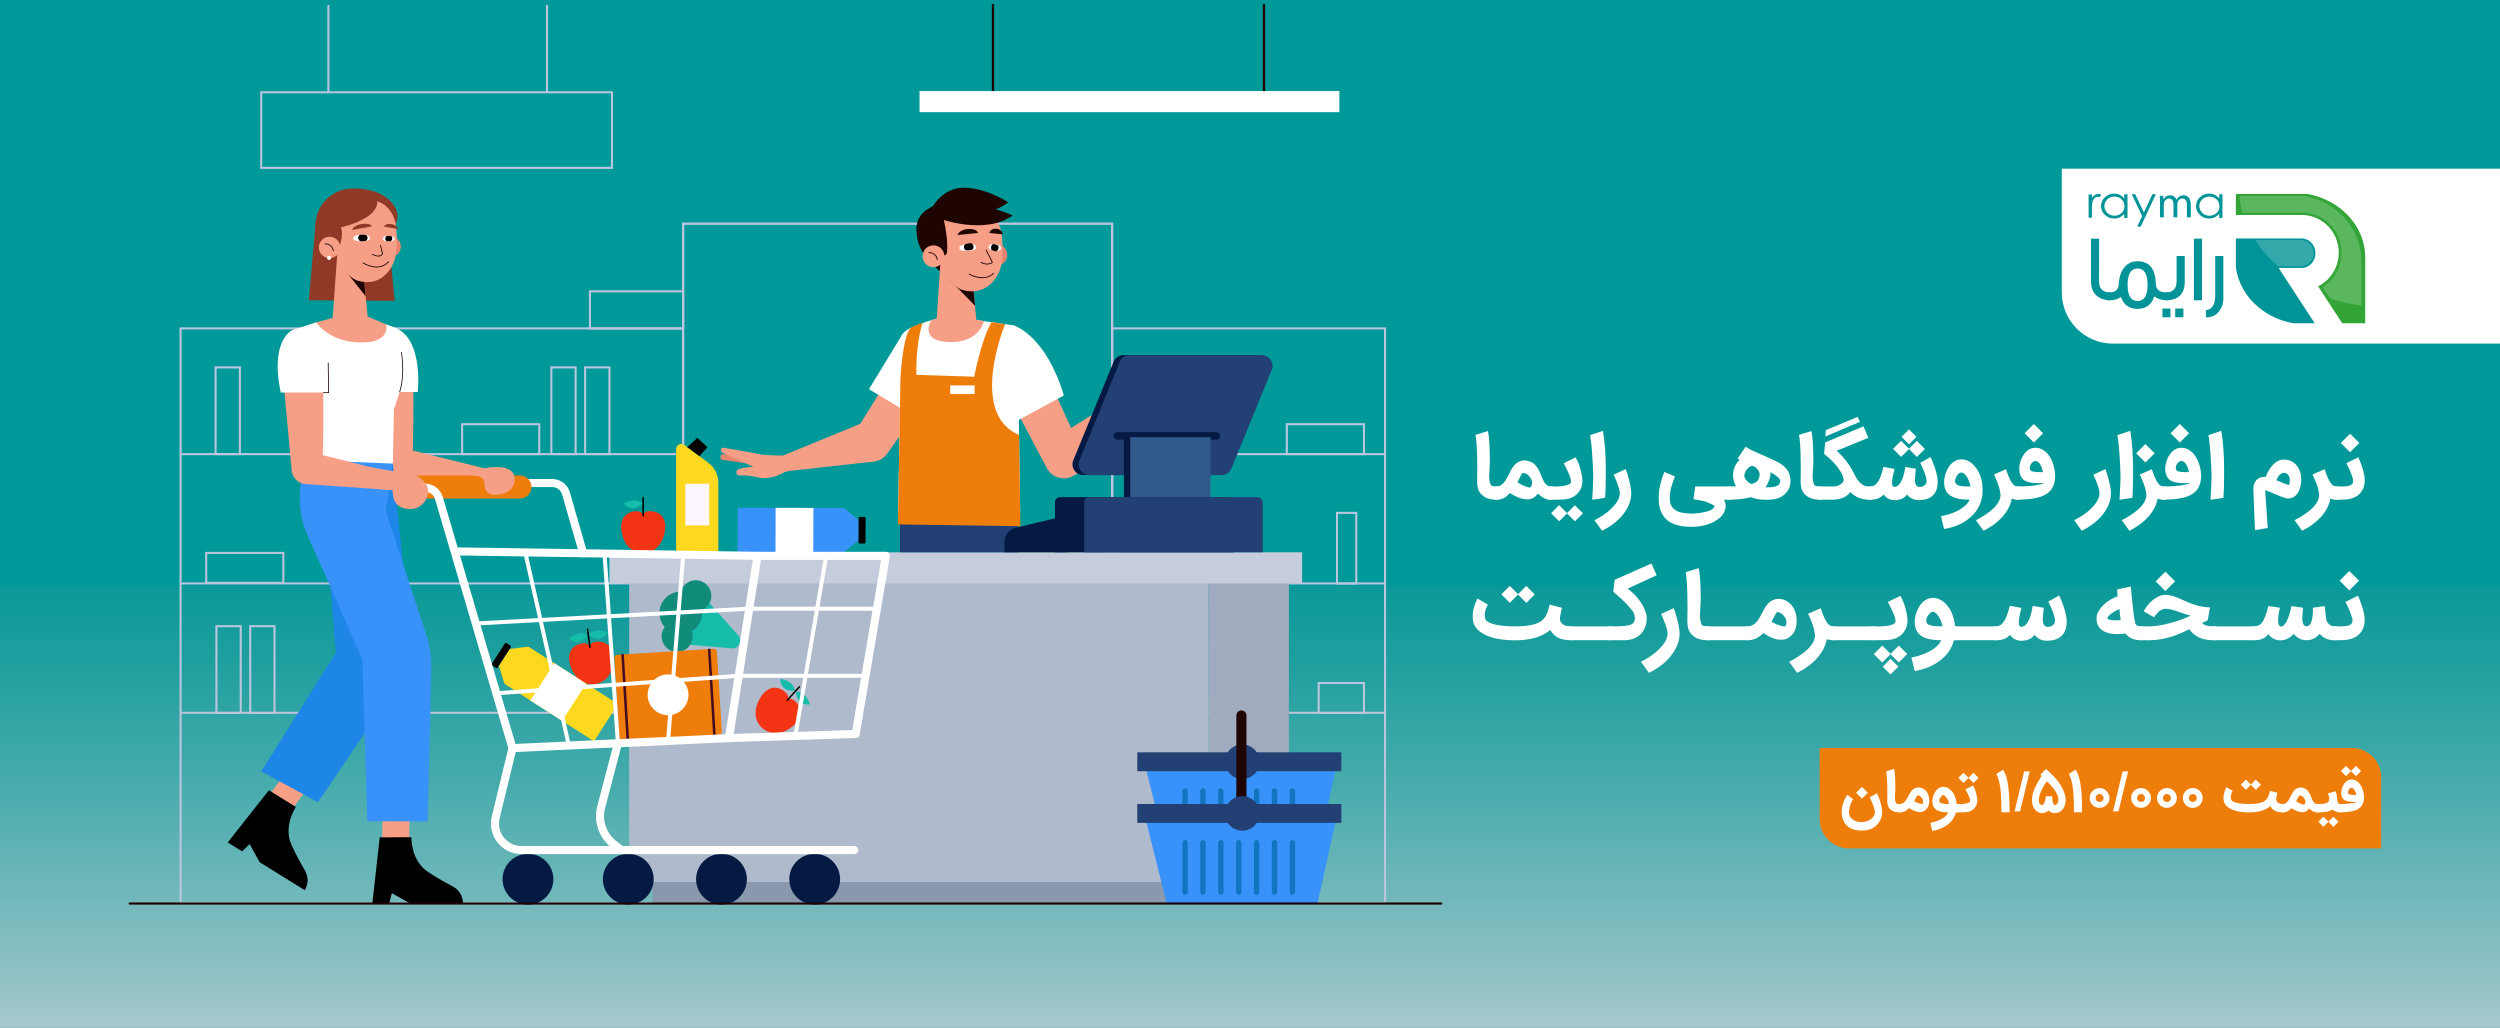 <?xml version="1.0" encoding="utf-8"?>
<!-- Generator: Adobe Illustrator 16.0.0, SVG Export Plug-In . SVG Version: 6.00 Build 0)  -->
<!DOCTYPE svg PUBLIC "-//W3C//DTD SVG 1.1//EN" "http://www.w3.org/Graphics/SVG/1.1/DTD/svg11.dtd">
<svg version="1.1" id="Layer_1" xmlns="http://www.w3.org/2000/svg" xmlns:xlink="http://www.w3.org/1999/xlink" x="0px" y="0px"
	 width="1175px" height="483px" viewBox="0 0 1175 483" enable-background="new 0 0 1175 483" xml:space="preserve">
<rect x="0" y="0" width="1175" height="483" fill="#333333" stroke="none"/>
<g>
	<defs>
		<rect id="SVGID_1_" x="0" y="0" width="1175" height="483"/>
	</defs>
	<clipPath id="SVGID_2_">
		<use xlink:href="#SVGID_1_"  overflow="visible"/>
	</clipPath>
	<g clip-path="url(#SVGID_2_)">
		<path fill="#009999" d="M1175,0H0v483h1175V0z"/>
	</g>
</g>
<path fill="#FFFFFF" d="M1013.525,79.264h-20.438h-24.045v24.045v5.089v29.058c0,13.28,10.766,24.045,24.045,24.045H1175V79.264
	H1013.525z"/>
<g>
	<defs>
		<rect id="SVGID_3_" x="0" y="275.515" width="1175" height="207.484"/>
	</defs>
	<linearGradient id="SVGID_4_" gradientUnits="userSpaceOnUse" x1="587.5" y1="275.515" x2="587.5" y2="483">
		<stop  offset="0" style="stop-color:#0C9999"/>
		<stop  offset="0.149" style="stop-color:#1C9E9E"/>
		<stop  offset="0.441" style="stop-color:#46ABAC"/>
		<stop  offset="0.843" style="stop-color:#89BFC3"/>
		<stop  offset="1" style="stop-color:#A5C8CC"/>
	</linearGradient>
	<use xlink:href="#SVGID_3_"  overflow="visible" fill="url(#SVGID_4_)"/>
	<clipPath id="SVGID_5_">
		<use xlink:href="#SVGID_3_"  overflow="visible"/>
	</clipPath>
	<g clip-path="url(#SVGID_5_)">
		<linearGradient id="SVGID_6_" gradientUnits="userSpaceOnUse" x1="587.5" y1="275.515" x2="587.5" y2="483">
			<stop  offset="0" style="stop-color:#0C9999"/>
			<stop  offset="0.149" style="stop-color:#1C9E9E"/>
			<stop  offset="0.441" style="stop-color:#46ABAC"/>
			<stop  offset="0.843" style="stop-color:#89BFC3"/>
			<stop  offset="1" style="stop-color:#A5C8CC"/>
		</linearGradient>
		<path fill="url(#SVGID_6_)" d="M1175,275.515H0V483h1175V275.515z"/>
	</g>
</g>
<path fill="#EF7D0A" d="M1105.344,351.538H973.465h-14.264h-78.44h-11.733h-13.805v13.805v2.922v16.683
	c0,7.624,6.181,13.804,13.805,13.804h90.174h14.264h120.146h11.733h13.805v-13.804v-2.922v-16.684
	C1119.149,357.718,1112.968,351.538,1105.344,351.538z"/>
<g>
	<path fill="#FFFFFF" d="M700.243,217.166c0,0.758-0.059,1.855-0.176,3.292c-0.118,1.437-0.177,2.521-0.177,3.252
		c0,1.411,0.196,2.658,0.588,3.742c0.196,0.497,0.496,0.816,0.901,0.96c0.404,0.144,1.025,0.216,1.861,0.216h0.176
		c1.293,0,2.246,0.64,2.86,1.92c0.17,0.353,0.255,0.751,0.255,1.195c0,0.888-0.298,1.626-0.892,2.214
		c-0.595,0.587-1.336,0.881-2.224,0.881c-1.646,0-3.026-0.196-4.144-0.587c-1.116-0.392-2.105-1.006-2.968-1.842
		c-0.731-0.731-1.257-1.583-1.577-2.557c-0.32-0.973-0.479-2.184-0.479-3.634v-0.294c0.052-1.397,0.078-3.161,0.078-5.29
		c0-5.433-0.131-9.671-0.392-12.714c-0.131-1.489-0.281-2.671-0.451-3.546l5.857-1.783c0.104,0.496,0.196,1.038,0.274,1.626
		c0.079,0.587,0.147,1.12,0.206,1.597s0.107,1.087,0.146,1.832c0.04,0.745,0.072,1.322,0.099,1.734
		c0.025,0.411,0.052,1.055,0.078,1.93s0.039,1.469,0.039,1.783s0.01,0.954,0.029,1.92c0.02,0.967,0.029,1.554,0.029,1.763V217.166z"
		/>
	<path fill="#FFFFFF" d="M709.608,231.741c-0.836,0.993-1.697,1.747-2.586,2.263c-0.888,0.516-2.037,0.793-3.447,0.833h-0.255
		c-0.889,0-1.626-0.287-2.214-0.862s-0.882-1.306-0.882-2.194c0-0.679,0.18-1.264,0.539-1.753s0.812-0.865,1.361-1.126
		c0.353-0.169,0.764-0.254,1.234-0.254c1.319,0,2.501-0.64,3.546-1.92c0.47-0.562,0.943-1.283,1.42-2.165
		c0.477-0.881,0.882-1.688,1.215-2.419c0.333-0.731,0.761-1.495,1.283-2.292c0.522-0.796,1.071-1.443,1.646-1.939
		c1.188-1.019,2.521-1.528,3.997-1.528h0.195c0.706,0.053,1.362,0.18,1.969,0.382c0.607,0.203,1.13,0.428,1.567,0.676
		s0.865,0.598,1.283,1.048c0.418,0.45,0.758,0.855,1.019,1.214c0.262,0.359,0.546,0.849,0.853,1.469
		c0.307,0.621,0.542,1.13,0.705,1.528s0.383,0.957,0.656,1.675c0.692,1.737,1.47,2.952,2.332,3.644
		c0.535,0.418,1.214,0.627,2.037,0.627c0.679,0,1.264,0.183,1.753,0.548c0.49,0.366,0.865,0.823,1.127,1.372
		c0.17,0.353,0.255,0.757,0.255,1.214c0,0.889-0.301,1.62-0.901,2.194s-1.346,0.862-2.233,0.862c-1.319,0-2.476-0.258-3.468-0.774
		c-0.992-0.516-1.927-1.211-2.802-2.086c-1.293,1.828-2.958,2.743-4.995,2.743c-1.79,0-3.808-0.588-6.054-1.763
		C710.744,232.434,710.026,232.029,709.608,231.741z M718.796,229.136c0.392,0,0.708-0.245,0.95-0.735
		c0.241-0.49,0.362-1.009,0.362-1.557c0-0.706-0.301-1.509-0.901-2.41c-0.928-1.411-2.076-2.116-3.447-2.116
		c-0.223,0-0.51,0.327-0.862,0.98c-0.065,0.104-0.353,0.672-0.862,1.704l-0.822,1.665c1.515,1.045,3.095,1.809,4.74,2.292
		C718.32,229.077,718.6,229.136,718.796,229.136z"/>
	<path fill="#FFFFFF" d="M725.898,233.965c-0.581-0.581-0.872-1.322-0.872-2.224s0.291-1.642,0.872-2.224
		c0.581-0.581,1.322-0.872,2.224-0.872h3.115c2.351,0,4.264-0.274,5.74-0.823c0.47-0.17,0.819-0.369,1.048-0.598
		s0.343-0.584,0.343-1.068c0-0.561-0.137-1.228-0.411-1.998c-0.235-0.666-0.517-1.352-0.843-2.057s-0.734-1.548-1.225-2.527
		c-0.489-0.979-0.8-1.606-0.931-1.88l5.584-2.743c1.358,2.338,2.331,5.152,2.919,8.443c0.183,1.019,0.274,1.861,0.274,2.527
		c0,1.319-0.235,2.527-0.706,3.624c-1.097,2.442-2.99,4.049-5.681,4.819c-1.241,0.313-2.894,0.47-4.957,0.47h-4.271
		C727.22,234.837,726.479,234.546,725.898,233.965z M736.487,241.302l-3.683,3.682l-3.801-3.78l3.762-3.781l3.722,3.723l3.684-3.683
		l3.8,3.781l-3.761,3.781L736.487,241.302z"/>
	<path fill="#FFFFFF" d="M748.358,234.896c0.274-4.95,0.425-8.287,0.451-10.011v-0.842c0-2.534-0.164-6.099-0.49-10.696
		c-0.261-3.5-0.489-5.832-0.686-6.994c-0.092-0.522-0.189-1.143-0.294-1.861l6.054-1.998c0.888,5.224,1.332,11.396,1.332,18.513
		c0,0.288-0.003,0.758-0.01,1.411c-0.007,0.653-0.01,1.156-0.01,1.508c0,4.036-0.098,7.379-0.294,10.031L748.358,234.896z"/>
	<path fill="#FFFFFF" d="M764.089,220.477c1.319,3.774,2.148,7.02,2.488,9.737c0.078,0.601,0.118,1.163,0.118,1.685
		c0,2.364-0.641,4.695-1.92,6.994c-2.391,4.336-6.328,7.855-11.813,10.559l-3.565-4.956c4.44-2.22,7.804-4.858,10.089-7.915
		c1.215-1.633,1.822-3.187,1.822-4.663c0-0.914-0.281-2.201-0.843-3.859c-0.405-1.162-1.084-2.828-2.037-4.996L764.089,220.477z"/>
	<path fill="#FFFFFF" d="M810.284,234.837c0.482,0.888,0.751,1.868,0.803,2.939c-0.104,2.272-1.13,4.212-3.075,5.818
		c-1.528,1.254-3.412,2.236-5.652,2.949c-2.24,0.711-4.659,1.067-7.258,1.067c-6.7,0-11.174-1.751-13.42-5.251
		c-1.397-2.22-2.097-4.799-2.097-7.738c0-2.416,0.226-4.617,0.676-6.602c0.451-1.985,1.101-4.049,1.949-6.191l5.035,2.096
		c-0.431,1.097-0.751,1.937-0.96,2.518c-0.209,0.582-0.45,1.345-0.725,2.292c-0.274,0.947-0.467,1.891-0.578,2.831
		s-0.166,1.959-0.166,3.056c0,4.519,3.428,6.778,10.285,6.778c1.736,0,3.773-0.248,6.112-0.744c1.775-0.379,3.088-0.921,3.938-1.626
		c0.431-0.353,0.646-0.771,0.646-1.253c0-0.118-0.405-0.366-1.215-0.745c-1.058-0.509-2.005-0.921-2.841-1.234
		c-0.418-0.13-0.892-0.254-1.42-0.372c-0.529-0.118-0.993-0.212-1.391-0.284c-0.399-0.072-0.921-0.167-1.567-0.284
		c-0.646-0.117-1.12-0.203-1.421-0.254l0.804-5.956h15.712c1.306,0,2.259,0.627,2.86,1.88c0.169,0.353,0.254,0.758,0.254,1.215
		c0,0.888-0.297,1.626-0.891,2.214c-0.595,0.587-1.336,0.881-2.224,0.881H810.284z"/>
	<path fill="#FFFFFF" d="M822.902,233.681c-2.743,0.771-6.133,1.156-10.168,1.156h-0.177c-0.9,0-1.642-0.294-2.224-0.881
		c-0.58-0.588-0.871-1.332-0.871-2.233c0-0.888,0.294-1.623,0.882-2.204c0.587-0.581,1.325-0.872,2.213-0.872h0.745
		c0.353,0,0.832-0.016,1.439-0.049c0.607-0.032,1.002-0.055,1.186-0.068c-0.928-1.606-1.391-3.331-1.391-5.172
		c0-1.528,0.283-2.909,0.852-4.144s1.335-2.275,2.302-3.125l-1.019-0.568l3.781-5.564c0.81,0.562,1.714,1.091,2.713,1.587
		c1,0.497,2.26,1.068,3.781,1.714s2.518,1.081,2.987,1.303c0.34,0.157,1.045,0.474,2.116,0.95c1.07,0.477,1.828,0.826,2.272,1.048
		s1.055,0.548,1.832,0.979c0.776,0.431,1.433,0.872,1.969,1.322c0.535,0.451,1.038,0.95,1.509,1.499
		c1.279,1.606,1.92,3.533,1.92,5.779c0,1.646-0.409,3.092-1.225,4.339c-0.816,1.248-1.891,2.27-3.223,3.066
		c-1.581,0.901-3.886,1.352-6.916,1.352C827.263,234.896,824.834,234.49,822.902,233.681z M822.999,227.431
		c1.293-0.144,2.285-0.61,2.978-1.4c0.692-0.791,1.038-1.891,1.038-3.301c0-0.731-0.411-1.541-1.233-2.429
		c-0.667-0.731-1.359-1.149-2.077-1.254c-0.013,0-0.046-0.003-0.098-0.01c-0.053-0.006-0.092-0.01-0.118-0.01
		c-0.771,0-1.58,0.536-2.429,1.606c-0.823,1.019-1.234,2.018-1.234,2.998c0,0.718,0.398,1.502,1.195,2.351
		C821.66,226.674,822.32,227.157,822.999,227.431z M832.167,222.299c0,1.515-0.489,3.252-1.469,5.211
		c-0.262,0.522-0.562,1.038-0.901,1.547h0.177c0.535,0,0.985-0.003,1.352-0.01c0.365-0.006,0.803-0.032,1.312-0.078
		c0.509-0.046,0.937-0.108,1.283-0.186c0.346-0.079,0.708-0.193,1.087-0.343c0.379-0.15,0.683-0.333,0.911-0.549
		s0.418-0.483,0.568-0.803c0.149-0.32,0.226-0.682,0.226-1.087c0-0.261-0.099-0.539-0.294-0.833
		c-0.196-0.294-0.376-0.512-0.539-0.656c-0.163-0.144-0.389-0.333-0.676-0.568c-0.875-0.718-1.888-1.397-3.037-2.038V222.299z"/>
	<path fill="#FFFFFF" d="M852.287,217.166c0,0.758-0.059,1.855-0.176,3.292c-0.118,1.437-0.177,2.521-0.177,3.252
		c0,1.411,0.196,2.658,0.588,3.742c0.196,0.497,0.496,0.816,0.901,0.96c0.404,0.144,1.025,0.216,1.861,0.216h0.176
		c1.293,0,2.246,0.64,2.86,1.92c0.17,0.353,0.255,0.751,0.255,1.195c0,0.888-0.298,1.626-0.892,2.214
		c-0.595,0.587-1.336,0.881-2.224,0.881c-1.646,0-3.026-0.196-4.144-0.587c-1.116-0.392-2.105-1.006-2.968-1.842
		c-0.731-0.731-1.257-1.583-1.577-2.557c-0.32-0.973-0.479-2.184-0.479-3.634v-0.294c0.052-1.397,0.078-3.161,0.078-5.29
		c0-5.433-0.131-9.671-0.392-12.714c-0.131-1.489-0.281-2.671-0.451-3.546l5.857-1.783c0.104,0.496,0.196,1.038,0.274,1.626
		c0.079,0.587,0.147,1.12,0.206,1.597s0.107,1.087,0.146,1.832c0.04,0.745,0.072,1.322,0.099,1.734
		c0.025,0.411,0.052,1.055,0.078,1.93s0.039,1.469,0.039,1.783s0.01,0.954,0.029,1.92c0.02,0.967,0.029,1.554,0.029,1.763V217.166z"
		/>
	<path fill="#FFFFFF" d="M869.684,231.291c-1.75,2.247-4.368,3.429-7.855,3.546h-6.387c-0.888,0-1.629-0.294-2.224-0.881
		c-0.594-0.588-0.892-1.326-0.892-2.214s0.298-1.626,0.892-2.214c0.595-0.587,1.336-0.881,2.224-0.881h6.642
		c1.332,0,2.618-0.575,3.859-1.724c0.313-0.3,0.502-0.62,0.568-0.96v-0.254c0-1.202-0.504-2.599-1.509-4.193
		c-1.868-2.964-4.428-5.701-7.68-8.208l0.529-5.387l18.004-7.542l2.272,5.387l-14.87,6.073c1.633,1.528,3.062,3.06,4.291,4.594
		c1.228,1.535,2.305,3.21,3.232,5.025c0.078,0.157,0.251,0.49,0.519,0.999s0.454,0.862,0.559,1.058s0.291,0.519,0.559,0.97
		s0.483,0.784,0.646,0.999s0.389,0.5,0.676,0.852c0.287,0.353,0.555,0.63,0.803,0.833s0.542,0.411,0.882,0.626
		c0.34,0.216,0.686,0.396,1.038,0.539c0.497,0.183,1.032,0.288,1.606,0.313h0.823c0.901,0,1.643,0.291,2.224,0.872
		c0.581,0.582,0.872,1.322,0.872,2.224s-0.291,1.643-0.872,2.224s-1.322,0.872-2.224,0.872h-0.156c-2.051,0-3.791-0.3-5.222-0.901
		C872.084,233.335,870.807,232.453,869.684,231.291z M858.106,202.179l14.987-6.25l1.077,2.332l-16.221,6.856L858.106,202.179z"/>
	<path fill="#FFFFFF" d="M878.833,234.856c-0.836-0.039-1.534-0.353-2.097-0.94c-0.562-0.588-0.842-1.306-0.842-2.155
		c0-1.254,0.601-2.188,1.802-2.801c0.379-0.196,0.758-0.3,1.137-0.313c1.006,0,1.832-0.258,2.479-0.774
		c0.646-0.516,1.224-1.218,1.733-2.106c0.692-1.228,1.424-3.337,2.194-6.328l5.211,0.94c-0.053,0.249-0.206,0.872-0.46,1.871
		c-0.255,0.999-0.438,1.848-0.549,2.547c-0.111,0.699-0.167,1.407-0.167,2.125c0,1.28,0.359,1.92,1.078,1.92
		c1.045,0,1.972-0.607,2.781-1.822c1.098-1.685,1.881-4.199,2.352-7.542l4.976,0.842c-0.026,0.431-0.107,1.231-0.245,2.4
		c-0.137,1.169-0.205,2.086-0.205,2.752c0,2.272,0.776,3.409,2.331,3.409c0.627,0,1.188-0.144,1.685-0.431s0.889-0.653,1.176-1.097
		c0.196-0.313,0.294-0.666,0.294-1.058c0-1.123-0.386-2.677-1.156-4.663c-0.392-1.005-1.006-2.377-1.841-4.114l4.858-2.723
		c1.658,3.618,2.703,6.713,3.134,9.286c0.144,0.889,0.216,1.711,0.216,2.469c0,2.769-0.751,4.872-2.253,6.308
		s-3.657,2.175-6.465,2.214c-2.442,0-4.323-0.889-5.643-2.665c-0.653,0.862-1.434,1.512-2.341,1.949
		c-0.908,0.438-2.047,0.676-3.419,0.715h-0.234c-2.09,0-3.774-0.889-5.055-2.665c-1.332,1.632-3.369,2.449-6.112,2.449H878.833z
		 M897.209,211.053l-3.683,3.683l-3.801-3.781l3.761-3.781l3.723,3.722l3.684-3.683l3.8,3.781l-3.761,3.781L897.209,211.053z
		 M900.716,205.333l-3.487,3.487l-3.507-3.506l3.487-3.487L900.716,205.333z"/>
	<path fill="#FFFFFF" d="M912.255,242.615c5.472-1.098,9.43-2.907,11.872-5.427c0.744-0.758,1.273-1.542,1.587-2.351
		c-1.438,0-2.721-0.068-3.85-0.206c-1.13-0.137-2.218-0.392-3.263-0.764c-1.045-0.372-1.913-0.862-2.605-1.469
		s-1.244-1.397-1.655-2.371c-0.411-0.973-0.617-2.106-0.617-3.399c0-2.024,0.529-4.055,1.587-6.093
		c0.353-0.679,0.692-1.234,1.019-1.665c1.594-1.985,3.436-2.978,5.525-2.978c2.207,0,4.198,0.967,5.975,2.899
		c2.678,3.004,4.017,6.851,4.017,11.539c0,5.315-2.019,9.665-6.054,13.048c-3.266,2.756-7.295,4.506-12.088,5.25L912.255,242.615z
		 M924.538,224.297c-0.327-0.549-0.734-1.051-1.225-1.509c-0.489-0.457-0.996-0.686-1.519-0.686c-0.313,0-0.606,0.092-0.881,0.274
		c-0.706,0.457-1.28,1.241-1.725,2.351c-0.209,0.523-0.313,1-0.313,1.43c0,1.633,1.698,2.449,5.094,2.449h1.567
		c0.026,0,0.062,0.003,0.107,0.01c0.046,0.006,0.075,0.01,0.089,0.01h0.156c0.104,0,0.196-0.006,0.274-0.02
		C925.734,226.818,925.192,225.381,924.538,224.297z"/>
	<path fill="#FFFFFF" d="M951.573,231.761c0,0.901-0.294,1.639-0.882,2.214s-1.339,0.862-2.253,0.862
		c-1.136,0-2.103-0.163-2.899-0.49c-0.562,3.083-2.076,5.988-4.545,8.718c-2.233,2.468-5.146,4.597-8.737,6.386l-3.585-4.956
		c3.147-1.606,5.779-3.35,7.895-5.23c1.489-1.332,2.56-2.769,3.213-4.31c0.313-0.745,0.471-1.502,0.471-2.272v-0.176
		c0-0.026-0.004-0.065-0.01-0.118c-0.007-0.052-0.01-0.091-0.01-0.118c0-0.026-0.004-0.052-0.01-0.078
		c-0.007-0.026-0.01-0.046-0.01-0.059c-0.079-0.587-0.187-1.178-0.323-1.773c-0.138-0.594-0.265-1.104-0.383-1.528
		c-0.117-0.424-0.297-0.95-0.538-1.577c-0.242-0.627-0.422-1.081-0.539-1.361s-0.336-0.78-0.656-1.499
		c-0.32-0.718-0.525-1.188-0.617-1.41l5.662-2.469c0.353,1.058,0.637,1.884,0.852,2.479c0.216,0.594,0.5,1.263,0.853,2.008
		s0.718,1.391,1.097,1.939c0.771,1.136,1.686,1.705,2.743,1.705h0.098c0.889,0,1.629,0.297,2.224,0.891
		C951.277,230.132,951.573,230.873,951.573,231.761z"/>
	<path fill="#FFFFFF" d="M965.914,223.709c0,1.332-0.16,2.531-0.48,3.595c-0.32,1.065-0.757,1.976-1.312,2.733
		c-0.555,0.758-1.261,1.42-2.115,1.989c-0.855,0.568-1.751,1.022-2.685,1.361c-0.934,0.34-2.018,0.617-3.252,0.833
		c-1.234,0.216-2.433,0.366-3.595,0.451s-2.469,0.14-3.918,0.167h-0.333c-0.889,0-1.626-0.294-2.214-0.881
		c-0.588-0.588-0.882-1.326-0.882-2.214c0-0.901,0.298-1.642,0.892-2.224c0.595-0.581,1.342-0.872,2.243-0.872
		c4.741,0,8.417-0.366,11.029-1.097c0.614-0.169,1.104-0.379,1.47-0.627c-1.032,0.118-2.012,0.176-2.938,0.176
		c-0.079,0-0.196-0.003-0.353-0.01c-0.157-0.006-0.274-0.01-0.354-0.01c-3.343-0.118-5.557-0.842-6.641-2.174v0.02
		c-0.967-1.254-1.45-2.769-1.45-4.545c0-0.587,0.039-1.136,0.118-1.646c0.404-2.233,1.182-4.062,2.331-5.485
		c1.397-1.868,3.128-2.801,5.191-2.801c2.024,0,3.879,0.895,5.563,2.684c1.711,1.946,2.848,4.48,3.409,7.602
		C965.823,221.75,965.914,222.743,965.914,223.709z M955.904,207.978l-4.35-4.349l4.35-4.349l4.349,4.349L955.904,207.978z
		 M958.998,218.439c-0.705-1.188-1.488-1.783-2.351-1.783c-0.326,0-0.634,0.092-0.921,0.274c-0.496,0.301-0.908,0.718-1.234,1.254
		s-0.489,1.143-0.489,1.822c0,0.301,0.065,0.559,0.195,0.774c0.131,0.215,0.274,0.382,0.432,0.5
		c0.156,0.118,0.401,0.219,0.734,0.304s0.594,0.137,0.783,0.157s0.493,0.049,0.911,0.088c0.692,0.066,1.358,0.098,1.999,0.098
		c0.392,0,0.764-0.02,1.116-0.059C959.9,220.431,959.508,219.288,958.998,218.439z"/>
	<path fill="#FFFFFF" d="M989.56,220.477c1.319,3.774,2.148,7.02,2.488,9.737c0.078,0.601,0.118,1.163,0.118,1.685
		c0,2.364-0.641,4.695-1.92,6.994c-2.391,4.336-6.328,7.855-11.813,10.559l-3.565-4.956c4.44-2.22,7.804-4.858,10.089-7.915
		c1.215-1.633,1.822-3.187,1.822-4.663c0-0.914-0.281-2.201-0.843-3.859c-0.405-1.162-1.084-2.828-2.037-4.996L989.56,220.477z"/>
	<path fill="#FFFFFF" d="M996.181,234.896c0.274-4.95,0.425-8.287,0.451-10.011v-0.842c0-2.534-0.164-6.099-0.49-10.696
		c-0.261-3.5-0.489-5.832-0.686-6.994c-0.092-0.522-0.189-1.143-0.294-1.861l6.054-1.998c0.888,5.224,1.332,11.396,1.332,18.513
		c0,0.288-0.003,0.758-0.01,1.411c-0.007,0.653-0.01,1.156-0.01,1.508c0,4.036-0.098,7.379-0.294,10.031L996.181,234.896z"/>
	<path fill="#FFFFFF" d="M1020.121,231.761c0,0.901-0.294,1.639-0.882,2.214s-1.339,0.862-2.253,0.862
		c-1.136,0-2.103-0.163-2.899-0.49c-0.562,3.083-2.076,5.988-4.545,8.718c-2.233,2.468-5.146,4.597-8.737,6.386l-3.585-4.956
		c3.147-1.606,5.779-3.35,7.895-5.23c1.489-1.332,2.56-2.769,3.213-4.31c0.313-0.745,0.471-1.502,0.471-2.272v-0.176
		c0-0.026-0.004-0.065-0.01-0.118c-0.007-0.052-0.01-0.091-0.01-0.118c0-0.026-0.004-0.052-0.01-0.078
		c-0.007-0.026-0.01-0.046-0.01-0.059c-0.079-0.587-0.187-1.178-0.323-1.773c-0.138-0.594-0.265-1.104-0.383-1.528
		c-0.117-0.424-0.297-0.95-0.538-1.577c-0.242-0.627-0.422-1.081-0.539-1.361s-0.336-0.78-0.656-1.499
		c-0.32-0.718-0.525-1.188-0.617-1.41l5.662-2.469c0.353,1.058,0.637,1.884,0.852,2.479c0.216,0.594,0.5,1.263,0.853,2.008
		s0.718,1.391,1.097,1.939c0.771,1.136,1.686,1.705,2.743,1.705h0.098c0.889,0,1.629,0.297,2.224,0.891
		C1019.824,230.132,1020.121,230.873,1020.121,231.761z M1008.347,217.382l-4.349-4.349l4.349-4.349l4.35,4.349L1008.347,217.382z"
		/>
	<path fill="#FFFFFF" d="M1034.521,223.709c0,1.332-0.16,2.531-0.48,3.595c-0.32,1.065-0.757,1.976-1.312,2.733
		c-0.555,0.758-1.261,1.42-2.115,1.989c-0.855,0.568-1.751,1.022-2.685,1.361c-0.934,0.34-2.018,0.617-3.252,0.833
		c-1.234,0.216-2.433,0.366-3.595,0.451s-2.469,0.14-3.918,0.167h-0.333c-0.889,0-1.626-0.294-2.214-0.881
		c-0.588-0.588-0.882-1.326-0.882-2.214c0-0.901,0.298-1.642,0.892-2.224c0.595-0.581,1.342-0.872,2.243-0.872
		c4.741,0,8.417-0.366,11.029-1.097c0.614-0.169,1.104-0.379,1.47-0.627c-1.032,0.118-2.012,0.176-2.938,0.176
		c-0.079,0-0.196-0.003-0.353-0.01c-0.157-0.006-0.274-0.01-0.354-0.01c-3.343-0.118-5.557-0.842-6.641-2.174v0.02
		c-0.967-1.254-1.45-2.769-1.45-4.545c0-0.587,0.039-1.136,0.118-1.646c0.404-2.233,1.182-4.062,2.331-5.485
		c1.397-1.868,3.128-2.801,5.191-2.801c2.024,0,3.879,0.895,5.563,2.684c1.711,1.946,2.848,4.48,3.409,7.602
		C1034.429,221.75,1034.521,222.743,1034.521,223.709z M1024.51,207.978l-4.35-4.349l4.35-4.349l4.349,4.349L1024.51,207.978z
		 M1027.605,218.439c-0.705-1.188-1.488-1.783-2.351-1.783c-0.326,0-0.634,0.092-0.921,0.274c-0.496,0.301-0.908,0.718-1.234,1.254
		s-0.489,1.143-0.489,1.822c0,0.301,0.065,0.559,0.195,0.774c0.131,0.215,0.274,0.382,0.432,0.5
		c0.156,0.118,0.401,0.219,0.734,0.304s0.594,0.137,0.783,0.157s0.493,0.049,0.911,0.088c0.692,0.066,1.358,0.098,1.999,0.098
		c0.392,0,0.764-0.02,1.116-0.059C1028.506,220.431,1028.115,219.288,1027.605,218.439z"/>
	<path fill="#FFFFFF" d="M1038.967,234.896c0.274-4.95,0.425-8.287,0.451-10.011v-0.842c0-2.534-0.164-6.099-0.49-10.696
		c-0.261-3.5-0.489-5.832-0.686-6.994c-0.092-0.522-0.189-1.143-0.294-1.861l6.054-1.998c0.888,5.224,1.332,11.396,1.332,18.513
		c0,0.288-0.003,0.758-0.01,1.411c-0.007,0.653-0.01,1.156-0.01,1.508c0,4.036-0.098,7.379-0.294,10.031L1038.967,234.896z"/>
	<path fill="#FFFFFF" d="M1064.652,230.409c0.117,1.998,0.313,4.959,0.587,8.884c0.274,3.925,0.471,6.873,0.588,8.845l-5.994,1.02
		l-0.765-19.297c0-1.685,0.457-3.059,1.372-4.124c0.913-1.064,2.181-1.597,3.8-1.597h0.313c0.079,0,0.183,0.013,0.313,0.039
		c0.875-2.403,2.09-4.382,3.645-5.936c0.73-0.731,1.481-1.286,2.253-1.665c0.771-0.379,1.69-0.568,2.762-0.568h0.157
		c2.521,0.092,4.512,1.104,5.975,3.037c1.28,1.776,1.92,3.781,1.92,6.014v0.47c0,1.672-0.287,3.207-0.861,4.604l0.02-0.02
		c-0.901,2.377-2.364,3.742-4.389,4.094l0.059-0.039c-0.301,0.091-0.568,0.137-0.803,0.137c-0.196,0-0.408-0.017-0.637-0.049
		c-0.229-0.033-0.425-0.065-0.588-0.098s-0.376-0.095-0.637-0.186c-0.262-0.091-0.447-0.157-0.559-0.196
		c-0.111-0.04-0.316-0.115-0.617-0.226s-0.483-0.179-0.548-0.206c-0.471-0.183-1.574-0.64-3.312-1.371
		S1065.617,230.723,1064.652,230.409z M1075.837,228.019c0.262-0.757,0.393-1.541,0.393-2.351c0-0.744-0.157-1.4-0.471-1.969
		s-0.731-0.989-1.254-1.264c-0.274-0.144-0.574-0.215-0.901-0.215c-0.822,0-1.6,0.366-2.331,1.097
		c-0.365,0.366-0.816,1.156-1.352,2.37C1072.507,226.85,1074.479,227.627,1075.837,228.019z"/>
	<path fill="#FFFFFF" d="M1101.325,231.761c0,0.901-0.294,1.639-0.882,2.214s-1.339,0.862-2.253,0.862
		c-1.136,0-2.103-0.163-2.899-0.49c-0.562,3.083-2.076,5.988-4.545,8.718c-2.233,2.468-5.146,4.597-8.737,6.386l-3.585-4.956
		c3.147-1.606,5.779-3.35,7.895-5.23c1.489-1.332,2.56-2.769,3.213-4.31c0.313-0.745,0.471-1.502,0.471-2.272v-0.176
		c0-0.026-0.004-0.065-0.01-0.118c-0.007-0.052-0.01-0.091-0.01-0.118c0-0.026-0.004-0.052-0.01-0.078
		c-0.007-0.026-0.01-0.046-0.01-0.059c-0.079-0.587-0.187-1.178-0.323-1.773c-0.138-0.594-0.265-1.104-0.383-1.528
		c-0.117-0.424-0.297-0.95-0.538-1.577c-0.242-0.627-0.422-1.081-0.539-1.361s-0.336-0.78-0.656-1.499
		c-0.32-0.718-0.525-1.188-0.617-1.41l5.662-2.469c0.353,1.058,0.637,1.884,0.852,2.479c0.216,0.594,0.5,1.263,0.853,2.008
		s0.718,1.391,1.097,1.939c0.771,1.136,1.686,1.705,2.743,1.705h0.098c0.889,0,1.629,0.297,2.224,0.891
		C1101.029,230.132,1101.325,230.873,1101.325,231.761z"/>
	<path fill="#FFFFFF" d="M1095.684,233.955c-0.588-0.588-0.882-1.326-0.882-2.214s0.294-1.626,0.882-2.214
		c0.588-0.587,1.325-0.881,2.214-0.881h2.899c2.873,0,4.545-0.542,5.015-1.626c0.104-0.287,0.157-0.64,0.157-1.058
		c0-0.287-0.092-0.757-0.274-1.411c-0.575-1.998-1.541-4.284-2.899-6.856l5.603-2.782c1.358,3.004,2.279,5.767,2.763,8.287
		c0.169,0.901,0.255,1.809,0.255,2.723c0,1.319-0.235,2.527-0.706,3.624c-0.796,1.803-2.011,3.135-3.644,3.997
		c-1.633,0.862-3.735,1.293-6.309,1.293h-2.859C1097.009,234.837,1096.272,234.543,1095.684,233.955z M1104.538,212.543
		l-4.349-4.349l4.349-4.35l4.35,4.35L1104.538,212.543z"/>
	<path fill="#FFFFFF" d="M738.22,300.896c-2.4,0-4.364-0.392-5.893-1.173c-1.529-0.781-2.76-1.995-3.692-3.641
		c-3.825,3.25-9.406,4.875-16.741,4.875c-6.993-0.069-12.245-1.296-15.755-3.682c-1.316-0.892-2.308-1.927-2.972-3.105
		c-0.666-1.18-0.998-2.708-0.998-4.587c0-2.592,0.747-5.348,2.242-8.268l4.895,2.838c-0.027,0.041-0.1,0.182-0.216,0.422
		s-0.188,0.391-0.216,0.452s-0.093,0.199-0.195,0.411c-0.103,0.213-0.172,0.364-0.206,0.453s-0.093,0.236-0.175,0.442
		c-0.082,0.205-0.137,0.37-0.164,0.493c-0.028,0.123-0.069,0.288-0.124,0.493c-0.055,0.206-0.089,0.392-0.103,0.556
		c-0.014,0.165-0.031,0.35-0.052,0.556c-0.021,0.205-0.03,0.411-0.03,0.617c0,0.575,0.109,1.268,0.329,2.077
		c0.63,1.097,2.311,1.933,5.039,2.509c2.386,0.508,5.285,0.761,8.7,0.761c1.687,0,3.194-0.058,4.524-0.175
		c1.33-0.116,2.653-0.329,3.97-0.638c1.316-0.308,2.468-0.761,3.455-1.357c0.987-0.596,1.775-1.34,2.365-2.231
		c0.493-0.727,0.888-1.532,1.183-2.416c0.295-0.885,0.6-2.02,0.915-3.404l5.759,1.46l-0.843,4.36
		c-0.041,0.247-0.062,0.48-0.062,0.699c0,0.851,0.253,1.561,0.761,2.129c0.507,0.569,1.138,0.974,1.892,1.214
		s1.611,0.359,2.571,0.359c0.933,0,1.71,0.309,2.334,0.926s0.937,1.392,0.937,2.324s-0.312,1.707-0.937,2.324
		s-1.401,0.926-2.334,0.926H738.22z M713.477,279.444l-3.866,3.867l-3.99-3.97l3.949-3.97l3.907,3.908l3.867-3.867l3.989,3.97
		l-3.948,3.97L713.477,279.444z"/>
	<path fill="#FFFFFF" d="M735.073,297.646c0-0.933,0.322-1.707,0.967-2.324s1.439-0.926,2.386-0.926H757.1
		c1.371,0,2.372,0.658,3.003,1.975c0.179,0.37,0.268,0.796,0.268,1.275c0,0.933-0.312,1.707-0.936,2.324s-1.402,0.926-2.335,0.926
		h-18.695c-0.713,0-1.337-0.189-1.872-0.566c-0.534-0.377-0.932-0.846-1.192-1.408C735.162,298.552,735.073,298.127,735.073,297.646
		z"/>
	<path fill="#FFFFFF" d="M765.553,300.731c-0.795,0.124-1.467,0.186-2.016,0.186l-6.644-0.021c-1,0-1.826-0.299-2.478-0.895
		c-0.651-0.597-0.978-1.375-0.978-2.335c0-0.987,0.322-1.779,0.967-2.375c0.645-0.597,1.475-0.896,2.488-0.896h2.16
		c3.359,0,5.779-0.253,7.26-0.761c1.385-0.479,2.078-1.521,2.078-3.126c0-0.658-0.113-1.285-0.34-1.882s-0.445-1.046-0.658-1.348
		c-0.213-0.301-0.559-0.74-1.039-1.316c-1.878-2.262-4.586-4.874-8.124-7.836l0.638-5.594l17.277-7.692l2.488,5.512l-13.657,6.335
		c2.222,1.55,4.237,3.613,6.047,6.19c1.234,1.77,2.091,3.538,2.571,5.307c0.247,0.919,0.37,1.748,0.37,2.488v0.165
		c-0.041,1.92-0.501,3.668-1.378,5.244c-1.426,2.551-3.777,4.106-7.055,4.669L765.553,300.731z"/>
	<path fill="#FFFFFF" d="M786.675,285.82c1.385,3.963,2.256,7.37,2.612,10.222c0.082,0.631,0.124,1.221,0.124,1.77
		c0,2.481-0.673,4.929-2.016,7.342c-2.51,4.553-6.644,8.248-12.402,11.086l-3.743-5.203c4.661-2.331,8.192-5.101,10.592-8.31
		c1.275-1.714,1.913-3.346,1.913-4.895c0-0.96-0.295-2.311-0.885-4.052c-0.425-1.221-1.138-2.969-2.139-5.245L786.675,285.82z"/>
	<path fill="#FFFFFF" d="M799.345,282.344c0,0.795-0.062,1.947-0.185,3.455c-0.124,1.509-0.186,2.646-0.186,3.414
		c0,1.48,0.206,2.79,0.617,3.929c0.206,0.521,0.521,0.856,0.946,1.008c0.425,0.15,1.076,0.226,1.954,0.226h0.185
		c1.357,0,2.358,0.672,3.003,2.016c0.178,0.37,0.268,0.789,0.268,1.255c0,0.933-0.312,1.707-0.936,2.324
		c-0.624,0.617-1.402,0.926-2.335,0.926c-1.728,0-3.178-0.206-4.35-0.617c-1.173-0.411-2.211-1.056-3.116-1.934
		c-0.768-0.768-1.319-1.662-1.655-2.684c-0.337-1.021-0.504-2.294-0.504-3.815v-0.309c0.055-1.467,0.082-3.318,0.082-5.554
		c0-5.703-0.138-10.152-0.411-13.348c-0.138-1.563-0.295-2.804-0.474-3.723l6.149-1.872c0.11,0.521,0.206,1.091,0.288,1.707
		c0.083,0.617,0.154,1.176,0.216,1.677c0.062,0.501,0.113,1.142,0.154,1.923c0.042,0.781,0.075,1.389,0.104,1.82
		c0.027,0.432,0.055,1.107,0.082,2.025c0.027,0.919,0.041,1.543,0.041,1.872s0.011,1.001,0.031,2.016s0.03,1.632,0.03,1.851V282.344
		z"/>
	<path fill="#FFFFFF" d="M799.283,297.646c0-0.933,0.322-1.707,0.967-2.324s1.439-0.926,2.386-0.926h18.675
		c1.371,0,2.372,0.658,3.003,1.975c0.179,0.37,0.268,0.796,0.268,1.275c0,0.933-0.312,1.707-0.936,2.324s-1.402,0.926-2.335,0.926
		h-18.695c-0.713,0-1.337-0.189-1.872-0.566c-0.534-0.377-0.932-0.846-1.192-1.408C799.373,298.552,799.283,298.127,799.283,297.646
		z"/>
	<path fill="#FFFFFF" d="M828.838,297.564c-1.151,1.069-2.293,1.892-3.424,2.468c-1.132,0.576-2.506,0.864-4.124,0.864
		c-0.946,0-1.721-0.306-2.324-0.916c-0.604-0.609-0.905-1.388-0.905-2.334c0-0.933,0.306-1.697,0.916-2.293
		c0.61-0.597,1.374-0.915,2.293-0.957c1.632,0,3.03-0.644,4.195-1.933c0.59-0.658,1.189-1.532,1.8-2.623
		c0.61-1.09,1.128-2.077,1.553-2.961c0.425-0.885,1.005-1.776,1.738-2.674c0.733-0.898,1.546-1.573,2.438-2.026
		c0.918-0.466,1.898-0.699,2.94-0.699c2.358,0,4.395,0.98,6.109,2.941c1.59,1.934,2.386,4.388,2.386,7.363
		c0,3.099-0.898,5.457-2.694,7.075c-0.699,0.631-1.399,1.093-2.099,1.388s-1.576,0.442-2.632,0.442
		c-0.919,0-1.852-0.144-2.798-0.432s-1.696-0.576-2.252-0.864s-1.251-0.686-2.088-1.192
		C829.291,297.845,828.948,297.633,828.838,297.564z M838.773,294.438c0.274,0,0.486-0.196,0.638-0.587
		c0.15-0.391,0.226-0.812,0.226-1.265c0-0.041-0.003-0.103-0.01-0.186c-0.007-0.082-0.011-0.144-0.011-0.185
		c0-0.933-0.445-1.905-1.337-2.921c-0.933-1.083-1.912-1.625-2.94-1.625c-0.192,0-0.439,0.274-0.741,0.823
		c-0.315,0.576-0.754,1.392-1.315,2.447l-0.638,1.296c1.412,0.892,3.03,1.557,4.854,1.995c0.548,0.137,0.912,0.206,1.09,0.206
		H838.773z"/>
	<path fill="#FFFFFF" d="M864.935,297.667c0,0.946-0.309,1.721-0.926,2.324s-1.405,0.905-2.365,0.905
		c-1.192,0-2.208-0.172-3.044-0.515c-0.59,3.236-2.18,6.287-4.771,9.152c-2.345,2.592-5.402,4.826-9.173,6.705l-3.764-5.203
		c3.305-1.687,6.067-3.518,8.288-5.492c1.563-1.398,2.688-2.906,3.373-4.524c0.329-0.781,0.494-1.576,0.494-2.386v-0.186
		c0-0.027-0.004-0.068-0.011-0.123s-0.01-0.096-0.01-0.123s-0.004-0.055-0.011-0.083c-0.007-0.027-0.01-0.048-0.01-0.062
		c-0.083-0.617-0.195-1.237-0.34-1.861c-0.144-0.624-0.277-1.158-0.401-1.604c-0.123-0.445-0.312-0.997-0.565-1.655
		s-0.442-1.135-0.565-1.43c-0.123-0.294-0.354-0.818-0.688-1.573c-0.337-0.754-0.553-1.247-0.648-1.48l5.944-2.592
		c0.37,1.11,0.668,1.979,0.895,2.602c0.227,0.624,0.524,1.327,0.895,2.108s0.754,1.46,1.151,2.036c0.81,1.193,1.77,1.789,2.88,1.789
		h0.103c0.933,0,1.711,0.312,2.335,0.937C864.622,295.957,864.935,296.734,864.935,297.667z"/>
	<path fill="#FFFFFF" d="M858.126,297.646c0-0.933,0.322-1.707,0.967-2.324s1.439-0.926,2.386-0.926h18.675
		c1.371,0,2.372,0.658,3.003,1.975c0.179,0.37,0.268,0.796,0.268,1.275c0,0.933-0.312,1.707-0.936,2.324s-1.402,0.926-2.335,0.926
		h-18.695c-0.713,0-1.337-0.189-1.872-0.566c-0.534-0.377-0.932-0.846-1.192-1.408C858.216,298.552,858.126,298.127,858.126,297.646
		z"/>
	<path fill="#FFFFFF" d="M877.8,299.98c-0.61-0.609-0.916-1.388-0.916-2.334s0.306-1.724,0.916-2.334
		c0.609-0.61,1.388-0.916,2.334-0.916h3.271c2.468,0,4.477-0.287,6.026-0.863c0.493-0.178,0.859-0.388,1.1-0.628
		c0.24-0.239,0.36-0.613,0.36-1.12c0-0.59-0.145-1.289-0.432-2.099c-0.247-0.699-0.542-1.419-0.885-2.159s-0.771-1.625-1.285-2.653
		c-0.515-1.028-0.841-1.687-0.978-1.975l5.862-2.879c1.426,2.454,2.447,5.409,3.064,8.864c0.191,1.069,0.288,1.954,0.288,2.653
		c0,1.385-0.247,2.653-0.741,3.805c-1.151,2.564-3.14,4.251-5.964,5.06c-1.303,0.329-3.037,0.494-5.204,0.494h-4.483
		C879.188,300.896,878.409,300.591,877.8,299.98z M884.638,311.385l-3.948-3.97l3.989-3.97l3.867,3.867l3.908-3.908l3.948,3.97
		l-3.99,3.97l-3.866-3.867L884.638,311.385z M888.546,317l-3.661-3.66l3.682-3.682l3.661,3.66L888.546,317z"/>
	<path fill="#FFFFFF" d="M898.377,309.061c3.702-0.74,6.828-1.879,9.379-3.414c2.386-1.454,3.914-3.037,4.586-4.751
		c-1.48,0-2.811-0.076-3.99-0.227c-1.179-0.151-2.311-0.422-3.394-0.812s-1.981-0.905-2.694-1.542
		c-0.713-0.638-1.282-1.464-1.707-2.479s-0.638-2.201-0.638-3.559c0-2.125,0.556-4.258,1.666-6.396
		c0.37-0.713,0.727-1.296,1.069-1.748c1.673-2.084,3.606-3.126,5.801-3.126c2.316,0,4.408,1.015,6.272,3.044
		c2.413,2.674,3.791,6.122,4.134,10.345h0.392c1.385,0,2.393,0.658,3.023,1.975c0.178,0.37,0.267,0.803,0.267,1.296
		c0,0.933-0.312,1.704-0.936,2.313c-0.624,0.61-1.409,0.916-2.354,0.916h-0.905c-0.81,3.03-2.283,5.611-4.422,7.743
		c-2.14,2.132-4.73,3.809-7.774,5.029c-1.947,0.781-4.031,1.35-6.253,1.707L898.377,309.061z M908.455,287.527
		c-0.646,0-1.316,0.473-2.016,1.419c-0.741,0.974-1.111,1.927-1.111,2.859c0,0.466,0.12,0.86,0.36,1.183
		c0.239,0.322,0.586,0.569,1.038,0.74c0.453,0.172,0.881,0.295,1.286,0.37c0.404,0.075,0.881,0.141,1.43,0.195
		c0.493,0.041,0.768,0.062,0.822,0.062h1.851c0.206,0,0.487,0.014,0.844,0.041c-0.343-2.207-1.282-4.195-2.817-5.964
		C909.538,287.829,908.976,287.527,908.455,287.527z"/>
	<path fill="#FFFFFF" d="M915.901,297.646c0-0.933,0.322-1.707,0.967-2.324s1.439-0.926,2.386-0.926h18.675
		c1.371,0,2.372,0.658,3.003,1.975c0.179,0.37,0.268,0.796,0.268,1.275c0,0.933-0.312,1.707-0.936,2.324s-1.402,0.926-2.335,0.926
		h-18.695c-0.713,0-1.337-0.189-1.872-0.566c-0.534-0.377-0.932-0.846-1.192-1.408C915.99,298.552,915.901,298.127,915.901,297.646z
		"/>
	<path fill="#FFFFFF" d="M937.866,300.917c-0.878-0.041-1.611-0.37-2.201-0.987c-0.589-0.617-0.884-1.371-0.884-2.263
		c0-1.316,0.631-2.296,1.892-2.941c0.398-0.205,0.796-0.314,1.193-0.329c1.056,0,1.923-0.271,2.602-0.812
		c0.679-0.541,1.285-1.278,1.82-2.211c0.727-1.288,1.494-3.503,2.304-6.643l5.471,0.987c-0.055,0.261-0.216,0.915-0.483,1.964
		s-0.459,1.94-0.576,2.674c-0.116,0.733-0.175,1.478-0.175,2.231c0,1.344,0.377,2.016,1.132,2.016c1.097,0,2.07-0.638,2.92-1.913
		c1.152-1.769,1.975-4.408,2.469-7.918l5.224,0.884c-0.027,0.453-0.113,1.293-0.257,2.52c-0.145,1.228-0.216,2.19-0.216,2.891
		c0,2.386,0.815,3.578,2.447,3.578c0.658,0,1.248-0.15,1.769-0.452c0.521-0.302,0.933-0.686,1.234-1.152
		c0.206-0.329,0.309-0.699,0.309-1.11c0-1.179-0.404-2.811-1.214-4.895c-0.411-1.056-1.056-2.496-1.933-4.319l5.101-2.859
		c1.741,3.799,2.838,7.048,3.29,9.749c0.151,0.933,0.227,1.797,0.227,2.592c0,2.907-0.789,5.114-2.365,6.623
		c-1.577,1.508-3.839,2.282-6.787,2.323c-2.564,0-4.539-0.933-5.924-2.797c-0.686,0.905-1.505,1.587-2.457,2.047
		c-0.953,0.459-2.149,0.709-3.59,0.75h-0.246c-2.194,0-3.963-0.933-5.307-2.797c-1.398,1.714-3.537,2.571-6.417,2.571H937.866z"/>
	<path fill="#FFFFFF" d="M998.992,297.749c-1.234,0.179-2.544,0.268-3.929,0.268c-3.866,0-6.65-1.008-8.351-3.023
		c-0.904-1.192-1.357-2.55-1.357-4.072c0-1.097,0.165-2.016,0.494-2.756c1.673-3.469,4.812-6.108,9.42-7.919
		c-0.014-0.178-0.038-0.486-0.072-0.925s-0.059-0.768-0.072-0.987l-0.103-1.296l6.417-1.378c0.082,0.521,0.171,1.326,0.268,2.417
		c0.096,1.09,0.157,1.771,0.185,2.046c0.11,0.878,0.233,2.077,0.37,3.6c0.329,3.606,0.748,6.589,1.255,8.946
		c0.137,0.658,0.422,1.111,0.854,1.357c0.433,0.247,1.073,0.37,1.923,0.37c1.371,0,2.372,0.658,3.003,1.975
		c0.179,0.37,0.268,0.796,0.268,1.275c0,0.933-0.312,1.707-0.936,2.324s-1.402,0.926-2.335,0.926
		C1002.962,300.896,1000.528,299.847,998.992,297.749z M994.941,291.558c0.273,0,0.87-0.034,1.789-0.103
		c-0.261-1.893-0.404-3.03-0.432-3.414l-0.206-1.893c-2.454,1.289-4.12,2.393-4.998,3.312c-0.384,0.397-0.575,0.788-0.575,1.172
		C990.519,291.25,991.992,291.558,994.941,291.558z"/>
	<path fill="#FFFFFF" d="M1017.832,286.129c-0.384,0.014-0.758,0.075-1.121,0.185c-0.363,0.11-0.675,0.224-0.936,0.34
		s-0.552,0.315-0.874,0.597s-0.562,0.49-0.72,0.627c-0.158,0.138-0.388,0.395-0.689,0.771s-0.486,0.613-0.555,0.709
		c-0.069,0.097-0.254,0.35-0.556,0.762l-4.874-2.798c1.892-3.441,4.339-5.82,7.342-7.137c0.946-0.411,1.893-0.617,2.839-0.617h0.144
		c0.823,0.028,1.663,0.142,2.52,0.34c0.856,0.199,1.553,0.401,2.088,0.606c0.534,0.206,1.22,0.487,2.057,0.844
		c0.384,0.164,0.997,0.436,1.841,0.812c0.843,0.377,1.512,0.672,2.005,0.884c0.494,0.213,1.118,0.46,1.872,0.74
		c0.754,0.281,1.474,0.519,2.159,0.71c2.345,0.645,4.449,0.967,6.314,0.967l-1.069,6.067c-0.48,0.233-1.18,0.562-2.098,0.987
		l-0.535,0.268c0.892,1.069,2.66,1.604,5.307,1.604h0.288c0.932,0,1.71,0.312,2.334,0.937s0.936,1.401,0.936,2.334
		c0,0.946-0.309,1.721-0.925,2.324c-0.617,0.604-1.399,0.905-2.345,0.905h-0.288c-3.949,0-7.089-1.001-9.42-3.003
		c-0.755-0.645-1.364-1.364-1.831-2.16c-2.427,1.18-4.724,2.167-6.89,2.962c-2.167,0.796-4.436,1.392-6.808,1.789
		c-1.687,0.288-3.449,0.433-5.286,0.433l-3.764-0.021c-0.946,0-1.728-0.306-2.345-0.916c-0.617-0.609-0.926-1.381-0.926-2.313
		c0-0.699,0.188-1.306,0.565-1.82c0.378-0.514,0.854-0.908,1.43-1.183c0.37-0.178,0.796-0.268,1.275-0.268h3.764
		c2.907,0,6.28-0.534,10.119-1.604c3.647-1.028,6.808-2.174,9.481-3.436c-0.987-0.232-2.502-0.706-4.545-1.419
		c-2.044-0.713-3.572-1.192-4.587-1.439c-1.028-0.247-1.879-0.37-2.55-0.37H1017.832z M1017.73,277.799l-4.566-4.565l4.566-4.566
		l4.565,4.566L1017.73,277.799z"/>
	<path fill="#FFFFFF" d="M1037.268,297.646c0-0.933,0.322-1.707,0.967-2.324s1.439-0.926,2.386-0.926h18.675
		c1.371,0,2.372,0.658,3.003,1.975c0.179,0.37,0.268,0.796,0.268,1.275c0,0.933-0.312,1.707-0.936,2.324s-1.402,0.926-2.335,0.926
		H1040.6c-0.713,0-1.337-0.189-1.872-0.566c-0.534-0.377-0.932-0.846-1.192-1.408
		C1037.358,298.552,1037.268,298.127,1037.268,297.646z"/>
	<path fill="#FFFFFF" d="M1066.083,298.037c-0.727,1.001-1.621,1.728-2.684,2.181c-1.063,0.452-2.431,0.679-4.104,0.679
		c-1.028,0-1.864-0.295-2.509-0.885c-0.645-0.589-0.967-1.378-0.967-2.365c0-1.316,0.699-2.297,2.098-2.941
		c0.411-0.178,0.857-0.28,1.337-0.309c0.768,0,1.446-0.116,2.036-0.35c0.59-0.232,1.093-0.582,1.512-1.049
		c0.418-0.466,0.761-0.942,1.028-1.429c0.268-0.487,0.545-1.094,0.833-1.82c0.493-1.262,0.967-2.894,1.419-4.896l5.471,0.781
		c-0.562,2.4-0.843,4.416-0.843,6.047c0,1.632,0.356,2.544,1.069,2.735c0.438,0.11,0.85,0.021,1.234-0.267
		c0.658-0.48,1.206-1.155,1.646-2.026c0.438-0.87,0.87-1.937,1.295-3.198c0.439-1.357,0.789-2.715,1.05-4.072l5.43,0.781
		c-0.015,0.302-0.079,1.063-0.195,2.283c-0.117,1.221-0.175,2.174-0.175,2.859c0,0.987,0.157,1.827,0.473,2.52
		s0.843,1.038,1.584,1.038c0.397,0,0.747-0.099,1.049-0.298c0.301-0.199,0.548-0.483,0.74-0.854c0.191-0.37,0.343-0.713,0.452-1.028
		s0.213-0.692,0.309-1.132c0.274-1.179,0.411-2.44,0.411-3.784c0-0.603-0.021-1.138-0.062-1.604l5.554-0.781l0.679,5.8
		c0.109,0.851,0.4,1.573,0.874,2.17c0.473,0.597,1.072,1.039,1.8,1.327c0.411,0.164,0.802,0.246,1.172,0.246h0.247
		c1.001,0,1.82,0.299,2.458,0.896c0.638,0.596,0.956,1.381,0.956,2.354c0,1.015-0.34,1.81-1.019,2.386s-1.56,0.864-2.643,0.864
		c-2.962,0-5.238-1.021-6.828-3.064c-0.055,0.055-0.134,0.141-0.236,0.257c-0.104,0.116-0.183,0.209-0.237,0.277v-0.021
		c-1.617,1.7-3.51,2.551-5.676,2.551c-1.303,0-2.469-0.274-3.497-0.823c-1.028-0.548-1.885-1.268-2.57-2.159
		c-1.852,2.029-3.929,3.044-6.232,3.044c-1.233,0-2.345-0.271-3.332-0.812C1067.502,299.603,1066.7,298.901,1066.083,298.037z"/>
	<path fill="#FFFFFF" d="M1094.878,299.97c-0.617-0.617-0.926-1.392-0.926-2.324s0.309-1.707,0.926-2.324s1.392-0.926,2.324-0.926
		h3.044c3.016,0,4.771-0.568,5.265-1.707c0.109-0.301,0.165-0.671,0.165-1.11c0-0.302-0.097-0.795-0.288-1.48
		c-0.604-2.099-1.618-4.497-3.044-7.199l5.882-2.92c1.426,3.153,2.393,6.054,2.9,8.699c0.178,0.946,0.268,1.899,0.268,2.859
		c0,1.385-0.247,2.653-0.741,3.805c-0.836,1.893-2.111,3.291-3.825,4.196c-1.714,0.904-3.922,1.357-6.623,1.357h-3.002
		C1096.27,300.896,1095.495,300.588,1094.878,299.97z M1104.174,277.49l-4.565-4.565l4.565-4.566l4.566,4.566L1104.174,277.49z"/>
</g>
<g>
	<path fill="#FFFFFF" d="M875.109,390.358c-4.561,0-7.507-1.672-8.839-5.015c-0.447-1.102-0.671-2.313-0.671-3.638
		c0-1.357,0.22-2.727,0.658-4.109c0.447-1.398,1.088-2.734,1.924-4.009l2.794,2.011c-0.778,1.084-1.362,2.532-1.751,4.345
		c-0.141,0.662-0.211,1.282-0.211,1.862c0,1.332,0.571,2.429,1.713,3.289c1.109,0.836,2.404,1.267,3.886,1.291h0.149
		c1.349,0,2.549-0.267,3.6-0.801c1.051-0.533,1.833-1.247,2.347-2.141c0.313-0.555,0.472-1.15,0.472-1.788v-0.198
		c-0.018-0.547-0.224-1.407-0.621-2.582c-0.24-0.695-0.745-1.903-1.515-3.625c-0.1-0.224-0.178-0.41-0.235-0.559l3.376-1.875
		c0.009,0.009,0.021,0.029,0.037,0.062s0.042,0.089,0.075,0.168c0.032,0.078,0.065,0.15,0.099,0.217
		c0.505,1.051,1.01,2.434,1.515,4.146c0.381,1.266,0.608,2.438,0.683,3.513c0.009,0.042,0.013,0.12,0.013,0.236v0.248
		c0,2.408-0.77,4.452-2.309,6.132C880.566,389.419,878.17,390.358,875.109,390.358z M875.109,375.35l-2.756-2.756l2.756-2.756
		l2.756,2.756L875.109,375.35z"/>
	<path fill="#FFFFFF" d="M890.811,370.608c0,0.479-0.037,1.175-0.111,2.085c-0.074,0.911-0.112,1.598-0.112,2.061
		c0,0.895,0.125,1.685,0.373,2.371c0.124,0.315,0.314,0.518,0.57,0.608c0.257,0.092,0.65,0.137,1.18,0.137h0.111
		c0.819,0,1.424,0.405,1.812,1.217c0.107,0.224,0.162,0.476,0.162,0.757c0,0.563-0.188,1.03-0.565,1.403
		c-0.376,0.372-0.846,0.559-1.409,0.559c-1.042,0-1.917-0.124-2.625-0.373c-0.708-0.248-1.335-0.637-1.881-1.167
		c-0.464-0.463-0.797-1.003-0.999-1.619c-0.203-0.617-0.305-1.385-0.305-2.303v-0.187c0.033-0.886,0.05-2.003,0.05-3.352
		c0-3.443-0.083-6.128-0.248-8.057c-0.083-0.943-0.178-1.692-0.285-2.247l3.711-1.13c0.066,0.314,0.125,0.658,0.174,1.03
		c0.05,0.373,0.094,0.71,0.131,1.012c0.037,0.303,0.068,0.689,0.093,1.161c0.025,0.472,0.046,0.838,0.062,1.099
		s0.033,0.668,0.05,1.223s0.024,0.931,0.024,1.13c0,0.198,0.006,0.604,0.019,1.217c0.013,0.612,0.019,0.984,0.019,1.117V370.608z"/>
	<path fill="#FFFFFF" d="M897.353,379.794c-0.695,0.646-1.384,1.143-2.066,1.49s-1.513,0.521-2.489,0.521
		c-0.571,0-1.038-0.185-1.402-0.553s-0.547-0.838-0.547-1.409c0-0.562,0.185-1.023,0.553-1.384s0.83-0.553,1.384-0.577
		c0.985,0,1.829-0.389,2.532-1.167c0.356-0.397,0.719-0.925,1.087-1.583s0.681-1.254,0.937-1.787
		c0.257-0.534,0.606-1.072,1.05-1.614c0.442-0.542,0.933-0.949,1.471-1.223c0.555-0.281,1.146-0.422,1.775-0.422
		c1.423,0,2.652,0.592,3.687,1.775c0.96,1.167,1.44,2.648,1.44,4.443c0,1.871-0.543,3.294-1.627,4.271
		c-0.422,0.381-0.844,0.66-1.266,0.838s-0.952,0.268-1.589,0.268c-0.555,0-1.117-0.087-1.688-0.261s-1.024-0.348-1.359-0.521
		s-0.755-0.414-1.26-0.721C897.626,379.964,897.419,379.836,897.353,379.794z M903.349,377.907c0.165,0,0.294-0.118,0.385-0.354
		c0.091-0.236,0.137-0.49,0.137-0.764c0-0.024-0.002-0.062-0.007-0.111c-0.004-0.05-0.006-0.087-0.006-0.112
		c0-0.562-0.269-1.149-0.807-1.763c-0.563-0.653-1.154-0.98-1.775-0.98c-0.116,0-0.265,0.166-0.447,0.497
		c-0.19,0.348-0.455,0.84-0.794,1.477l-0.385,0.782c0.853,0.538,1.829,0.939,2.93,1.204c0.331,0.083,0.55,0.124,0.657,0.124H903.349
		z"/>
	<path fill="#FFFFFF" d="M907.272,386.733c2.234-0.446,4.121-1.134,5.66-2.061c1.44-0.877,2.363-1.833,2.769-2.867
		c-0.894,0-1.696-0.046-2.408-0.137s-1.395-0.255-2.048-0.49c-0.654-0.236-1.196-0.547-1.627-0.932
		c-0.43-0.385-0.773-0.883-1.03-1.495c-0.256-0.612-0.385-1.329-0.385-2.147c0-1.283,0.336-2.57,1.006-3.861
		c0.224-0.43,0.438-0.782,0.646-1.055c1.01-1.258,2.177-1.887,3.501-1.887c1.398,0,2.66,0.612,3.786,1.837
		c1.456,1.613,2.288,3.695,2.495,6.244h0.235c0.836,0,1.444,0.397,1.825,1.191c0.107,0.224,0.161,0.484,0.161,0.782
		c0,0.562-0.188,1.028-0.564,1.396c-0.377,0.368-0.851,0.553-1.422,0.553h-0.546c-0.488,1.828-1.378,3.387-2.669,4.674
		c-1.291,1.286-2.855,2.298-4.692,3.035c-1.176,0.472-2.434,0.814-3.773,1.03L907.272,386.733z M913.355,373.736
		c-0.39,0-0.795,0.285-1.217,0.856c-0.447,0.588-0.671,1.163-0.671,1.726c0,0.281,0.073,0.52,0.218,0.714s0.354,0.344,0.627,0.447
		s0.531,0.178,0.775,0.223c0.244,0.046,0.532,0.085,0.863,0.118c0.298,0.025,0.463,0.037,0.496,0.037h1.117
		c0.124,0,0.294,0.009,0.509,0.025c-0.206-1.332-0.773-2.532-1.7-3.601C914.008,373.919,913.669,373.736,913.355,373.736z"/>
	<path fill="#FFFFFF" d="M918.04,381.253c-0.368-0.368-0.553-0.838-0.553-1.409c0-0.57,0.185-1.04,0.553-1.409
		c0.368-0.367,0.838-0.552,1.409-0.552h1.974c1.489,0,2.702-0.174,3.637-0.521c0.299-0.107,0.52-0.233,0.665-0.379
		c0.145-0.145,0.217-0.37,0.217-0.677c0-0.355-0.087-0.777-0.261-1.266c-0.148-0.422-0.327-0.856-0.534-1.304
		c-0.206-0.446-0.465-0.98-0.775-1.602c-0.311-0.62-0.507-1.018-0.59-1.191l3.538-1.738c0.86,1.481,1.478,3.266,1.85,5.351
		c0.116,0.646,0.174,1.18,0.174,1.602c0,0.836-0.149,1.602-0.447,2.297c-0.694,1.547-1.895,2.565-3.6,3.054
		c-0.786,0.198-1.833,0.298-3.141,0.298h-2.706C918.878,381.805,918.408,381.621,918.04,381.253z M925.172,365.642l-2.334,2.334
		l-2.408-2.396l2.384-2.396l2.358,2.358l2.334-2.333l2.408,2.396l-2.384,2.396L925.172,365.642z"/>
	<path fill="#FFFFFF" d="M940.665,381.78c0-3.559-0.089-6.57-0.268-9.037c-0.178-2.466-0.564-4.68-1.16-6.642
		c-0.265-0.877-0.588-1.663-0.969-2.358l3.166-1.974c1.117,1.713,1.883,3.989,2.297,6.828c0.496,3.31,0.744,7.171,0.744,11.581
		v1.602H940.665z"/>
	<path fill="#FFFFFF" d="M953.972,362.552l-4.556,18.819h-2.569l4.506-18.819H953.972z"/>
	<path fill="#FFFFFF" d="M959.559,364.636c-0.307-0.306-0.484-0.487-0.534-0.546l2.656-2.669c0.05,0.059,0.141,0.153,0.273,0.286
		l0.335,0.335c0.265,0.265,0.492,0.476,0.683,0.633v-0.013l0.261,0.261c1.589,1.474,2.826,2.761,3.712,3.861
		c1.589,2.019,2.76,4.175,3.514,6.467c0.256,0.836,0.385,1.722,0.385,2.657c0,1.315-0.242,2.462-0.727,3.438
		s-1.161,1.721-2.029,2.234c-0.63,0.364-1.387,0.566-2.272,0.608h-0.024c-1.167,0-2.168-0.443-3.004-1.328
		c-0.845,0.877-1.866,1.315-3.066,1.315c-1.184,0-2.227-0.505-3.128-1.515c-1.043-1.175-1.564-2.664-1.564-4.469
		c0-1.267,0.157-2.421,0.472-3.464c0.314-1.042,0.762-2.155,1.341-3.339C957.452,368.15,958.359,366.565,959.559,364.636z
		 M967.479,375.983c0-0.562-0.075-1.097-0.224-1.602h0.013c-0.19-0.579-0.447-1.16-0.77-1.744c-0.323-0.583-0.621-1.075-0.895-1.478
		c-0.272-0.4-0.668-0.892-1.186-1.471c-0.517-0.579-0.896-0.991-1.136-1.235s-0.658-0.664-1.254-1.26
		c-1.158,1.531-2.159,3.302-3.004,5.313c-0.513,1.241-0.77,2.54-0.77,3.897c0,0.397,0.085,0.76,0.255,1.086
		c0.169,0.327,0.387,0.565,0.651,0.714c0.19,0.108,0.376,0.162,0.559,0.162c0.355,0,0.712-0.294,1.067-0.882
		c0.265-0.438,0.484-1.212,0.658-2.321l0.111-0.931l2.979,0.024c0,1.631,0.203,2.839,0.608,3.625
		c0.165,0.314,0.368,0.488,0.608,0.521c0.479-0.1,0.888-0.385,1.223-0.856S967.479,376.554,967.479,375.983z"/>
	<path fill="#FFFFFF" d="M974.766,381.78c0-3.559-0.089-6.57-0.268-9.037c-0.178-2.466-0.564-4.68-1.16-6.642
		c-0.265-0.877-0.588-1.663-0.969-2.358l3.166-1.974c1.117,1.713,1.883,3.989,2.297,6.828c0.496,3.31,0.744,7.171,0.744,11.581
		v1.602H974.766z"/>
	<path fill="#FFFFFF" d="M982.139,375.052c0-1.026,0.265-1.906,0.795-2.639c0.529-0.732,1.208-1.284,2.035-1.657
		c0.555-0.248,1.159-0.372,1.812-0.372c1.019,0,1.899,0.269,2.645,0.807s1.295,1.221,1.651,2.049
		c0.248,0.57,0.372,1.175,0.372,1.812c0,1.025-0.27,1.903-0.807,2.631c-0.538,0.729-1.226,1.275-2.061,1.639
		c-0.571,0.249-1.172,0.373-1.801,0.373c-1.018,0-1.893-0.265-2.625-0.795c-0.732-0.529-1.285-1.208-1.657-2.036
		C982.259,376.327,982.139,375.722,982.139,375.052z M985.453,376.374c0.348,0.353,0.79,0.528,1.328,0.528s0.985-0.176,1.341-0.528
		c0.355-0.352,0.534-0.792,0.534-1.321c0-0.406-0.107-0.758-0.323-1.056c-0.215-0.298-0.488-0.521-0.819-0.67
		c-0.223-0.1-0.468-0.149-0.732-0.149c-0.405,0-0.753,0.107-1.042,0.323c-0.29,0.215-0.51,0.492-0.658,0.831
		c-0.1,0.224-0.149,0.464-0.149,0.721C984.932,375.582,985.106,376.022,985.453,376.374z"/>
	<path fill="#FFFFFF" d="M1000.238,362.552l-4.556,18.819h-2.569l4.506-18.819H1000.238z"/>
	<path fill="#FFFFFF" d="M1001.628,375.052c0-1.026,0.265-1.906,0.795-2.639c0.529-0.732,1.208-1.284,2.035-1.657
		c0.555-0.248,1.159-0.372,1.812-0.372c1.019,0,1.899,0.269,2.645,0.807s1.295,1.221,1.651,2.049
		c0.248,0.57,0.372,1.175,0.372,1.812c0,1.025-0.27,1.903-0.807,2.631c-0.538,0.729-1.226,1.275-2.061,1.639
		c-0.571,0.249-1.172,0.373-1.801,0.373c-1.018,0-1.893-0.265-2.625-0.795c-0.732-0.529-1.285-1.208-1.657-2.036
		C1001.748,376.327,1001.628,375.722,1001.628,375.052z M1004.943,376.374c0.348,0.353,0.79,0.528,1.328,0.528
		s0.985-0.176,1.341-0.528c0.355-0.352,0.534-0.792,0.534-1.321c0-0.406-0.107-0.758-0.323-1.056
		c-0.215-0.298-0.488-0.521-0.819-0.67c-0.223-0.1-0.468-0.149-0.732-0.149c-0.405,0-0.753,0.107-1.042,0.323
		c-0.29,0.215-0.51,0.492-0.658,0.831c-0.1,0.224-0.149,0.464-0.149,0.721C1004.421,375.582,1004.595,376.022,1004.943,376.374z"/>
	<path fill="#FFFFFF" d="M1013.794,375.052c0-1.026,0.265-1.906,0.795-2.639c0.529-0.732,1.208-1.284,2.035-1.657
		c0.555-0.248,1.159-0.372,1.812-0.372c1.019,0,1.899,0.269,2.645,0.807s1.295,1.221,1.651,2.049
		c0.248,0.57,0.372,1.175,0.372,1.812c0,1.025-0.27,1.903-0.807,2.631c-0.538,0.729-1.226,1.275-2.061,1.639
		c-0.571,0.249-1.172,0.373-1.801,0.373c-1.018,0-1.893-0.265-2.625-0.795c-0.732-0.529-1.285-1.208-1.657-2.036
		C1013.914,376.327,1013.794,375.722,1013.794,375.052z M1017.109,376.374c0.348,0.353,0.79,0.528,1.328,0.528
		s0.985-0.176,1.341-0.528c0.355-0.352,0.534-0.792,0.534-1.321c0-0.406-0.107-0.758-0.323-1.056
		c-0.215-0.298-0.488-0.521-0.819-0.67c-0.223-0.1-0.468-0.149-0.732-0.149c-0.405,0-0.753,0.107-1.042,0.323
		c-0.29,0.215-0.51,0.492-0.658,0.831c-0.1,0.224-0.149,0.464-0.149,0.721C1016.587,375.582,1016.761,376.022,1017.109,376.374z"/>
	<path fill="#FFFFFF" d="M1025.959,375.052c0-1.026,0.265-1.906,0.795-2.639c0.529-0.732,1.208-1.284,2.035-1.657
		c0.555-0.248,1.159-0.372,1.812-0.372c1.019,0,1.899,0.269,2.645,0.807s1.295,1.221,1.651,2.049
		c0.248,0.57,0.372,1.175,0.372,1.812c0,1.025-0.27,1.903-0.807,2.631c-0.538,0.729-1.226,1.275-2.061,1.639
		c-0.571,0.249-1.172,0.373-1.801,0.373c-1.018,0-1.893-0.265-2.625-0.795c-0.732-0.529-1.285-1.208-1.657-2.036
		C1026.079,376.327,1025.959,375.722,1025.959,375.052z M1029.274,376.374c0.348,0.353,0.79,0.528,1.328,0.528
		s0.985-0.176,1.341-0.528c0.355-0.352,0.534-0.792,0.534-1.321c0-0.406-0.107-0.758-0.323-1.056
		c-0.215-0.298-0.488-0.521-0.819-0.67c-0.223-0.1-0.468-0.149-0.732-0.149c-0.405,0-0.753,0.107-1.042,0.323
		c-0.29,0.215-0.51,0.492-0.658,0.831c-0.1,0.224-0.149,0.464-0.149,0.721C1028.752,375.582,1028.926,376.022,1029.274,376.374z"/>
	<path fill="#FFFFFF" d="M1072.846,381.805c-1.448,0-2.634-0.236-3.557-0.708s-1.665-1.204-2.229-2.197
		c-2.309,1.962-5.677,2.942-10.104,2.942c-4.221-0.042-7.391-0.782-9.509-2.223c-0.795-0.537-1.393-1.162-1.794-1.874
		s-0.602-1.635-0.602-2.769c0-1.563,0.45-3.228,1.353-4.99l2.955,1.713c-0.018,0.025-0.061,0.11-0.131,0.255
		s-0.114,0.236-0.13,0.273c-0.018,0.037-0.057,0.12-0.118,0.248c-0.062,0.128-0.104,0.22-0.124,0.273
		c-0.021,0.054-0.057,0.143-0.105,0.267c-0.05,0.124-0.083,0.224-0.1,0.298s-0.042,0.174-0.074,0.298
		c-0.033,0.124-0.055,0.236-0.062,0.335c-0.008,0.1-0.019,0.211-0.031,0.335c-0.012,0.125-0.019,0.249-0.019,0.373
		c0,0.348,0.066,0.766,0.199,1.254c0.38,0.662,1.395,1.167,3.041,1.514c1.44,0.307,3.19,0.46,5.251,0.46
		c1.018,0,1.929-0.035,2.731-0.105c0.802-0.07,1.601-0.199,2.396-0.385c0.795-0.187,1.489-0.46,2.086-0.819
		c0.596-0.36,1.071-0.81,1.427-1.347c0.298-0.439,0.536-0.925,0.714-1.459s0.362-1.219,0.553-2.055l3.476,0.882l-0.509,2.632
		c-0.024,0.148-0.037,0.289-0.037,0.422c0,0.513,0.153,0.941,0.459,1.284c0.307,0.344,0.688,0.588,1.143,0.732
		c0.455,0.146,0.972,0.218,1.552,0.218c0.562,0,1.032,0.186,1.408,0.559c0.377,0.372,0.565,0.84,0.565,1.402
		c0,0.563-0.188,1.03-0.565,1.403c-0.376,0.372-0.846,0.559-1.408,0.559H1072.846z M1057.912,368.857l-2.334,2.334l-2.408-2.396
		l2.384-2.396l2.358,2.358l2.334-2.334l2.408,2.396l-2.384,2.396L1057.912,368.857z"/>
	<path fill="#FFFFFF" d="M1076.917,379.844c-0.529,0.629-1.075,1.107-1.639,1.434c-0.562,0.327-1.291,0.503-2.185,0.528h-0.161
		c-0.562,0-1.03-0.183-1.403-0.547c-0.372-0.363-0.559-0.827-0.559-1.39c0-0.431,0.114-0.801,0.342-1.111s0.516-0.548,0.862-0.714
		c0.224-0.107,0.484-0.161,0.782-0.161c0.836,0,1.585-0.405,2.247-1.217c0.298-0.355,0.598-0.813,0.9-1.372
		c0.302-0.559,0.559-1.069,0.77-1.532c0.211-0.464,0.481-0.948,0.812-1.453s0.679-0.914,1.043-1.229
		c0.753-0.646,1.598-0.969,2.532-0.969h0.124c0.447,0.033,0.863,0.114,1.248,0.242c0.385,0.129,0.716,0.271,0.993,0.429
		s0.548,0.378,0.813,0.664c0.265,0.285,0.479,0.542,0.646,0.77c0.165,0.228,0.345,0.538,0.54,0.931
		c0.194,0.394,0.343,0.716,0.446,0.969c0.104,0.252,0.242,0.606,0.416,1.062c0.438,1.101,0.931,1.87,1.478,2.309
		c0.339,0.265,0.77,0.397,1.291,0.397c0.43,0,0.801,0.116,1.11,0.348c0.311,0.231,0.549,0.521,0.714,0.869
		c0.107,0.223,0.162,0.479,0.162,0.77c0,0.562-0.191,1.026-0.571,1.39c-0.381,0.364-0.853,0.547-1.415,0.547
		c-0.836,0-1.568-0.164-2.197-0.49c-0.629-0.327-1.221-0.768-1.775-1.322c-0.819,1.158-1.875,1.737-3.166,1.737
		c-1.134,0-2.412-0.372-3.835-1.117C1077.638,380.283,1077.182,380.026,1076.917,379.844z M1082.74,378.193
		c0.248,0,0.449-0.155,0.603-0.466c0.152-0.311,0.229-0.64,0.229-0.987c0-0.446-0.19-0.955-0.571-1.526
		c-0.588-0.894-1.315-1.341-2.185-1.341c-0.141,0-0.323,0.207-0.547,0.621c-0.041,0.065-0.223,0.426-0.546,1.079l-0.521,1.056
		c0.96,0.662,1.962,1.146,3.004,1.452C1082.438,378.155,1082.615,378.193,1082.74,378.193z"/>
	<path fill="#FFFFFF" d="M1089.157,381.805c-0.571,0-1.041-0.185-1.409-0.553s-0.552-0.838-0.552-1.409
		c0-0.57,0.184-1.04,0.552-1.409c0.368-0.367,0.838-0.552,1.409-0.552h0.943c0.422,0,0.788-0.009,1.099-0.025
		c0.311-0.016,0.656-0.047,1.037-0.093c0.38-0.045,0.705-0.122,0.974-0.229c0.27-0.107,0.523-0.24,0.764-0.397
		s0.422-0.364,0.546-0.62c0.125-0.257,0.19-0.551,0.199-0.882c0.008-0.124,0.013-0.277,0.013-0.459c0-0.116-0.011-0.226-0.031-0.329
		s-0.059-0.242-0.112-0.416s-0.089-0.29-0.105-0.348s-0.063-0.222-0.143-0.49s-0.143-0.499-0.192-0.689l3.612-1.018
		c0.373,0.902,0.616,2.144,0.732,3.725c0.074,1.514,0.518,2.271,1.328,2.271c0.563,0,1.032,0.186,1.409,0.559
		c0.377,0.372,0.564,0.84,0.564,1.402c0,0.563-0.186,1.03-0.559,1.403c-0.372,0.372-0.84,0.559-1.402,0.559
		c-1.398,0-2.565-0.439-3.501-1.316c-1.308,0.877-3.385,1.316-6.231,1.316H1089.157z M1094.359,386.274l-2.334,2.334l-2.408-2.396
		l2.384-2.396l2.358,2.358l2.334-2.334l2.408,2.396l-2.384,2.396L1094.359,386.274z"/>
	<path fill="#FFFFFF" d="M1111.092,374.754c0,0.845-0.101,1.604-0.304,2.278s-0.48,1.252-0.832,1.731
		c-0.352,0.48-0.799,0.9-1.34,1.261c-0.543,0.359-1.109,0.647-1.701,0.862s-1.278,0.391-2.061,0.527s-1.542,0.231-2.278,0.286
		c-0.736,0.054-1.563,0.089-2.482,0.105h-0.211c-0.562,0-1.03-0.187-1.403-0.559c-0.372-0.373-0.559-0.84-0.559-1.403
		c0-0.57,0.188-1.04,0.565-1.409c0.377-0.367,0.851-0.552,1.421-0.552c3.005,0,5.334-0.231,6.989-0.695
		c0.389-0.107,0.699-0.24,0.931-0.397c-0.653,0.074-1.274,0.112-1.861,0.112c-0.05,0-0.125-0.002-0.224-0.007
		c-0.1-0.004-0.174-0.006-0.224-0.006c-2.119-0.074-3.521-0.534-4.208-1.378v0.013c-0.613-0.795-0.919-1.755-0.919-2.88
		c0-0.373,0.024-0.721,0.074-1.043c0.257-1.415,0.749-2.574,1.478-3.477c0.886-1.183,1.981-1.774,3.29-1.774
		c1.282,0,2.457,0.566,3.525,1.7c1.084,1.233,1.804,2.839,2.16,4.816C1111.034,373.512,1111.092,374.141,1111.092,374.754z
		 M1104.96,362.44l-2.334,2.333l-2.408-2.396l2.384-2.396l2.358,2.358l2.334-2.334l2.408,2.396l-2.384,2.396L1104.96,362.44z
		 M1106.71,371.415c-0.446-0.753-0.943-1.13-1.489-1.13c-0.207,0-0.401,0.059-0.584,0.174c-0.314,0.19-0.575,0.455-0.781,0.795
		c-0.207,0.339-0.311,0.724-0.311,1.154c0,0.19,0.041,0.354,0.124,0.49s0.174,0.242,0.273,0.316
		c0.099,0.075,0.254,0.139,0.465,0.192s0.377,0.087,0.497,0.1c0.119,0.013,0.312,0.031,0.577,0.056
		c0.438,0.042,0.86,0.062,1.266,0.062c0.249,0,0.484-0.013,0.708-0.037C1107.281,372.677,1107.033,371.953,1106.71,371.415z"/>
</g>
<g>
	<g>
		
			<rect x="321.084" y="105.135" fill="none" stroke="#BCC5DE" stroke-width="1.1" stroke-miterlimit="10" width="201.629" height="319.281"/>
		<g>
			
				<rect x="84.874" y="154.343" fill="none" stroke="#BCC5DE" stroke-width="0.976" stroke-miterlimit="10" width="236.131" height="270.074"/>
			
				<rect x="277.258" y="136.928" fill="none" stroke="#BCC5DE" stroke-width="0.976" stroke-miterlimit="10" width="43.826" height="17.458"/>
			
				<line fill="none" stroke="#BCC5DE" stroke-width="0.976" stroke-miterlimit="10" x1="84.874" y1="213.443" x2="322.079" y2="213.443"/>
			
				<line fill="none" stroke="#BCC5DE" stroke-width="0.976" stroke-miterlimit="10" x1="84.874" y1="274.225" x2="322.079" y2="274.225"/>
			
				<line fill="none" stroke="#BCC5DE" stroke-width="0.976" stroke-miterlimit="10" x1="84.874" y1="335.009" x2="322.079" y2="335.009"/>
			
				<rect x="217.2" y="199.375" fill="none" stroke="#BCC5DE" stroke-width="0.976" stroke-miterlimit="10" width="36.255" height="14.068"/>
			
				<rect x="96.922" y="259.868" fill="none" stroke="#BCC5DE" stroke-width="0.976" stroke-miterlimit="10" width="36.255" height="14.067"/>
			
				<rect x="259.132" y="172.675" fill="none" stroke="#BCC5DE" stroke-width="0.976" stroke-miterlimit="10" width="11.414" height="40.769"/>
			
				<rect x="275.015" y="172.675" fill="none" stroke="#BCC5DE" stroke-width="0.976" stroke-miterlimit="10" width="11.414" height="40.769"/>
			
				<rect x="101.722" y="294.318" fill="none" stroke="#BCC5DE" stroke-width="0.976" stroke-miterlimit="10" width="11.414" height="40.768"/>
			
				<rect x="117.606" y="294.318" fill="none" stroke="#BCC5DE" stroke-width="0.976" stroke-miterlimit="10" width="11.414" height="40.768"/>
			
				<rect x="101.329" y="172.675" fill="none" stroke="#BCC5DE" stroke-width="0.976" stroke-miterlimit="10" width="11.414" height="40.769"/>
		</g>
		<g>
			
				<rect x="522.713" y="154.343" fill="none" stroke="#BCC5DE" stroke-width="0.976" stroke-miterlimit="10" width="128.26" height="270.074"/>
			
				<line fill="none" stroke="#BCC5DE" stroke-width="0.976" stroke-miterlimit="10" x1="522.713" y1="213.443" x2="651.326" y2="213.443"/>
			
				<line fill="none" stroke="#BCC5DE" stroke-width="0.976" stroke-miterlimit="10" x1="522.246" y1="274.225" x2="650.973" y2="274.225"/>
			
				<line fill="none" stroke="#BCC5DE" stroke-width="0.976" stroke-miterlimit="10" x1="522.713" y1="335.009" x2="650.973" y2="335.009"/>
			
				<rect x="604.81" y="199.375" fill="none" stroke="#BCC5DE" stroke-width="0.976" stroke-miterlimit="10" width="36.254" height="14.068"/>
			
				<rect x="619.782" y="321.024" fill="none" stroke="#BCC5DE" stroke-width="0.976" stroke-miterlimit="10" width="21.281" height="14.067"/>
			
				<rect x="628.382" y="241.048" fill="none" stroke="#BCC5DE" stroke-width="0.976" stroke-miterlimit="10" width="9.066" height="33.177"/>
		</g>
		<g>
			
				<rect x="122.772" y="43.38" fill="none" stroke="#BCC5DE" stroke-width="0.976" stroke-miterlimit="10" width="164.848" height="35.515"/>
			
				<line fill="none" stroke="#BCC5DE" stroke-width="0.976" stroke-miterlimit="10" x1="154.343" y1="43.38" x2="154.343" y2="2.369"/>
			
				<line fill="none" stroke="#BCC5DE" stroke-width="0.976" stroke-miterlimit="10" x1="257.095" y1="43.38" x2="257.095" y2="2.369"/>
		</g>
	</g>
	<g>
		
			<line fill="none" stroke="#1C0003" stroke-width="1.077" stroke-linecap="round" stroke-linejoin="round" stroke-miterlimit="10" x1="466.696" y1="45.685" x2="466.696" y2="2.369"/>
		
			<line fill="none" stroke="#1C0003" stroke-width="1.077" stroke-linecap="round" stroke-linejoin="round" stroke-miterlimit="10" x1="594.071" y1="45.685" x2="594.071" y2="2.369"/>
		<rect x="432.191" y="42.798" fill="#FFFFFF" width="197.304" height="9.92"/>
	</g>
</g>
<g>
	<g>
		<g>
			<rect x="306.706" y="408.606" fill="#8A98AD" width="287.207" height="16.056"/>
			<g>
				<rect x="295.714" y="266.901" fill="#AFBACC" width="272.349" height="147.685"/>
				<rect x="568.062" y="266.901" fill="#A1ABBF" width="37.715" height="147.685"/>
			</g>
			<rect x="286.429" y="259.578" fill="#C5CCDB" width="325.561" height="14.647"/>
		</g>
		<g>
			<g>
				<g>
					<rect x="422.988" y="242.468" fill="#234075" width="55.281" height="17.11"/>
					<g>
						<g>
							<g>
								<g>
									<polygon fill="#F69F86" points="410.408,196.712 367.981,214.125 365.094,221.977 410.383,216.973 									"/>
								</g>
								<g>
									<path fill="#E7836F" d="M352.716,218.043l-12.991-1.863c-0.721-0.104-1.237-0.75-1.176-1.477l0,0
										c0.062-0.735,0.692-1.291,1.429-1.26l6.296,0.265L352.716,218.043z"/>
									<path fill="#F69F86" d="M374.77,219.817l-6.575,2.349c0,0-5.781,3.721-12.22,2.156c-4.024-0.978-6.727-0.97-8.189-0.826
										c-0.76,0.075-1.467-0.398-1.657-1.138l-0.002-0.008c-0.201-0.781,0.233-1.588,1-1.833c1.487-0.476,4.063-1.121,6.997-1.072
										l-14.595-6.748c-0.651-0.281-0.913-1.066-0.561-1.682l0,0c0.249-0.434,0.742-0.666,1.235-0.58l18.5,3.336
										c0,0,10.705,0.734,13.736,0.087L374.77,219.817z"/>
								</g>
							</g>
							<g>
								<path fill="#F69F86" d="M425.236,165.497l-22.986,37.055c-2.597,3.53-2.311,8.409,0.68,11.61l0,0
									c3.771,4.037,10.239,3.812,13.721-0.477l25.127-35.399c3.497-4.309,3.021-10.599-1.086-14.331v0
									C436.103,159.784,428.912,160.502,425.236,165.497z"/>
								<g>
									<path fill="#FFFFFF" d="M447.996,160.759c0,0,1.873,12.142-16.076,36.255l-23.506-14.094l15.631-25.663L447.996,160.759z"
										/>
								</g>
							</g>
						</g>
						<g>
							<g>
								<path fill="#F69F86" d="M471.257,180.787l20.394,38.542c1.737,4.023,6.093,6.238,10.368,5.271l0,0
									c5.388-1.219,8.457-6.917,6.511-12.087l-17.883-39.556c-1.955-5.193-7.626-7.956-12.921-6.293l0,0
									C471.808,168.522,468.798,175.093,471.257,180.787z"/>
								<g>
									<path fill="#FFFFFF" d="M476.416,152.945c0,0,15.03,4.312,23.575,32.896l-23.187,12.649l-2.74-4.133
										c-7.242-10.923-7.538-25.042-0.761-36.259L476.416,152.945z"/>
								</g>
							</g>
							<g>
								<g>
									<g>
										<polygon fill="#F69F86" points="505.542,223.231 545.048,187.283 539.193,178.73 498.436,204.257 										"/>
									</g>
								</g>
							</g>
						</g>
						<g>
							<g>
								<path fill="#FFFFFF" d="M455.539,149.92l20.877,3.024c4.385,2.212,3.144,9.468,2.592,14.348l-0.383,13.967l0.867,59.695
									l-57.374,0.726l1.251-73.444c-0.484-6.8-1.678-11.257,4.546-14.04c8.159-3.649,13.541-4.894,17.39-5.117L455.539,149.92z"/>
							</g>
							<path fill="#F69F86" d="M437.684,150.51l4.089-1.43l12.54,0.591l8.14,1.208c0,0-1.892,10.358-16.45,9.88
								C431.59,160.285,437.684,150.51,437.684,150.51z"/>
							<g>
								<path fill="#EF7D0A" d="M472.401,152.364c0,0-17.453,41.829,6.556,52.105l0.628,42.841l-57.548-0.84l1.165-68.406
									c0,0,0.841-19.177,4.714-23.867c0.802-0.972,5.678-2.329,5.678-2.329c-3.472,10.977-2.888,24.327-2.888,24.327l27.174,0.85
									c0,0,3.209-17.127,8.139-25.606L472.401,152.364z"/>
								<rect x="446.606" y="181.141" fill="#FFFFFF" width="11.448" height="4.046"/>
							</g>
						</g>
					</g>
				</g>
				<g>
					<path fill="#1E0501" d="M445.479,121.269l-4.045-11.907c1.624-3.67,4.078-3.115,4.078-3.115
						c-0.048-0.245,3.331-1.912,3.285-2.17c10.767-10.896,19.658-0.43,19.658-0.43s-2.692-10.531-19.246-9.218
						c-11.664,0.925-18.567,5.707-18.502,13.334c0.095,11.313,7.367,15.923,13.153,21.822L445.479,121.269z"/>
					<circle fill="#E7836F" cx="468.455" cy="119.812" r="4.984"/>
					<polygon fill="#F69F86" points="457.143,132.623 459.107,152.659 440.114,152.027 442.252,119.302 					"/>
					<polygon fill="#1E0501" points="458.288,143.714 446.277,131.5 457.143,132.623 					"/>
					<path fill="#F69F86" d="M462.398,98.461c4.71,1.903,7.894,6.902,8.392,11.689c0.575,5.513,0.707,12.956-1.007,17.141
						c-2.649,6.471-8.662,11.365-17.168,9.058c0,0-7.962-1.481-10.946-16.269C437.599,99.907,452.128,94.309,462.398,98.461z"/>
					<path fill="#1E0501" d="M443.883,100.185c-2.958-4.447,2.138,8.263,1.227,18.366c-0.076,0.847-0.763,1.509-1.613,1.529l0,0
						c-0.652,0.015-1.252-0.354-1.533-0.942l-2.494-5.23L443.883,100.185z"/>
					<g>
						<circle fill="#F69F86" cx="438.727" cy="120.441" r="5.132"/>
						
							<path fill="none" stroke="#1C0003" stroke-width="0.405" stroke-linecap="round" stroke-linejoin="round" stroke-miterlimit="10" d="
							M436.526,118.779c0,0,3.302-0.41,4.028,3.242"/>
					</g>
					<path fill="#1E0501" d="M441.535,102.758c0,0,21.382,7.94,34.425-1.512c0,0-12.49-6.018-25.752-4.908L441.535,102.758z"/>
					<path fill="#1E0501" d="M437.363,98.911c0,0,4.622-10.517,15.297-10.676c10.676-0.16,21.193,6.831,21.193,6.831
						s-5.577,5.238-18.245,5.816C442.94,101.461,437.363,98.911,437.363,98.911z"/>
					<g>
						<g>
							<g>
								<defs>
									<path id="XMLID_50_" d="M454.926,114.676c0,0,3.646-0.333,3.903,1.444c0.256,1.777-4.066,1.781-4.066,1.781
										s-3.741,0.401-3.916-1.269C450.673,114.964,454.926,114.676,454.926,114.676z"/>
								</defs>
								<use xlink:href="#XMLID_50_"  overflow="visible" fill="#FFFFFF"/>
								<clipPath id="XMLID_2_">
									<use xlink:href="#XMLID_50_"  overflow="visible"/>
								</clipPath>
								
									<ellipse transform="matrix(-0.997 0.082 -0.082 -0.997 918.916 194.589)" clip-path="url(#XMLID_2_)" fill="#020202" cx="455.446" cy="116.24" rx="2.248" ry="1.97"/>
							</g>
							<g>
								<defs>
									<path id="XMLID_49_" d="M467.682,114.738c0,0-2.667-0.465-3.021,1.208c-0.355,1.673,2.842,1.854,2.842,1.854
										s2.73,0.534,3.015-1.041C470.802,115.184,467.682,114.738,467.682,114.738z"/>
								</defs>
								<use xlink:href="#XMLID_49_"  overflow="visible" fill="#FFFFFF"/>
								<clipPath id="XMLID_3_">
									<use xlink:href="#XMLID_49_"  overflow="visible"/>
								</clipPath>
								
									<ellipse transform="matrix(0.987 0.161 -0.161 0.987 24.758 -73.632)" clip-path="url(#XMLID_3_)" fill="#020202" cx="467.598" cy="116.246" rx="1.767" ry="1.878"/>
							</g>
							<path fill="#1E0501" d="M450.013,110.475l9.652-0.983c0,0-0.488-2.275-5.061-1.811
								C450.689,108.079,450.013,110.475,450.013,110.475z"/>
							<path fill="#1E0501" d="M471.385,110.142l-6.382-0.65c0,0,0.401-2.284,3.425-1.977
								C471.019,107.777,471.385,110.142,471.385,110.142z"/>
							
								<path fill="none" stroke="#1C0003" stroke-width="0.405" stroke-linecap="round" stroke-linejoin="round" stroke-miterlimit="10" d="
								M463.47,117.543l2.941,5.699c0,0-1.813,1.948-5.362,0.062"/>
							
								<path fill="none" stroke="#1C0003" stroke-width="0.405" stroke-linecap="round" stroke-linejoin="round" stroke-miterlimit="10" d="
								M455.521,128.829c0,0,6.783,4.043,11.5-0.359"/>
						</g>
					</g>
				</g>
			</g>
			<g>
				<g>
					<g>
						<path fill="#051A43" d="M571.188,223.293h-62.07c-3.591,0-6.036-3.643-4.675-6.966l18.95-46.282
							c0.777-1.898,2.625-3.138,4.674-3.138h62.07c3.591,0,6.036,3.643,4.674,6.966l-18.949,46.282
							C575.085,222.053,573.238,223.293,571.188,223.293z"/>
						<path fill="#234075" d="M574.104,223.293h-62.07c-3.591,0-6.036-3.643-4.674-6.966l18.949-46.282
							c0.777-1.898,2.625-3.138,4.675-3.138h62.07c3.592,0,6.036,3.643,4.676,6.966l-18.95,46.282
							C578.002,222.053,576.155,223.293,574.104,223.293z"/>
					</g>
					<g>
						<path fill="#051A43" d="M571.719,206.634h-46.577c-0.975,0-1.766-0.791-1.766-1.766l0,0c0-0.975,0.791-1.766,1.766-1.766
							h46.577c0.975,0,1.765,0.791,1.765,1.766l0,0C573.485,205.843,572.694,206.634,571.719,206.634z"/>
						<rect x="528.228" y="205.475" fill="#051A43" width="37.671" height="37.671"/>
						<rect x="531.23" y="205.475" fill="#32598C" width="37.671" height="37.671"/>
					</g>
				</g>
				<g>
					<g>
						<g>
							<path fill="#051A43" d="M579.781,259.578h-83.935v-23.514c0-1.326,1.075-2.401,2.401-2.401h79.132
								c1.326,0,2.401,1.075,2.401,2.401V259.578z"/>
							<path fill="#234075" d="M593.498,259.578h-83.935v-23.514c0-1.326,1.075-2.401,2.401-2.401h79.132
								c1.326,0,2.401,1.075,2.401,2.401V259.578z"/>
						</g>
					</g>
					<path fill="#051A43" d="M500.303,242.545l-22.762,5.452c-3.183,0.646-5.469,3.446-5.469,6.693v4.888h29.763L500.303,242.545z"
						/>
				</g>
				<path fill="#5C7C97" d="M533.659,225.552"/>
			</g>
		</g>
		<g>
			<g>
				<g>
					<path fill="#F23415" d="M303.356,240.718c-0.728,0.5-1.072,1.041-1.072,1.041c-0.01-0.017-0.02-0.033-0.03-0.049
						c-0.781-1.258-2.299-1.586-3.77-1.42c-5.746,0.649-8.006,5.406-5.522,12.771c1.349,4,4.958,6.907,9.18,6.976
						c5.523,0.088,9.217-4.394,10.283-9.842c1.144-5.848-1.309-9.513-6.358-9.927C305.116,240.189,304.142,240.177,303.356,240.718z
						"/>
				</g>
				<g>
					
						<line fill="none" stroke="#000000" stroke-width="0.725" stroke-linecap="round" stroke-linejoin="round" stroke-miterlimit="10" x1="302.266" y1="242.398" x2="302.291" y2="233.925"/>
					<path fill="#15BCAA" d="M301.978,236.635c0,0-3.073-3.35-8.906,0.081C293.072,236.716,297.006,241.742,301.978,236.635z"/>
				</g>
			</g>
			<g>
				<path fill="#FCD81F" d="M317.785,211.028v48.412h19.833v-32.59c0-3.68-1.742-7.144-4.697-9.336l-11.323-8.405
					C320.022,207.939,317.785,209.065,317.785,211.028z"/>
				<rect x="322.079" y="227.352" fill="#FDF5FF" width="11.246" height="19.629"/>
				<polygon points="323.031,210.172 327.702,205.781 332.5,210.172 328.71,214.387 				"/>
			</g>
			<g>
				<path fill="#3892F9" d="M346.75,238.627l-0.059,20.812l49.446,0.14c0.363,0.001,0.714-0.126,0.992-0.358l6.419-5.367
					l0.026-9.319l-6.388-5.402c-0.277-0.234-0.627-0.363-0.99-0.365L346.75,238.627z"/>
				<path d="M403.578,243.486l-0.033,11.414c-0.001,0.3,0.243,0.545,0.542,0.546l2.174,0.006c0.3,0.001,0.544-0.242,0.545-0.542
					l0.032-11.415c0.001-0.3-0.242-0.545-0.542-0.546l-2.175-0.005C403.823,242.943,403.579,243.185,403.578,243.486z"/>
				<polygon fill="#FFFFFF" points="364.551,238.677 364.491,259.488 382.243,259.559 382.301,238.727 				"/>
			</g>
		</g>
		<g>
			<g>
				<polygon fill="#3892F9" points="538.294,360.155 548.352,400.385 619.181,400.385 628.382,359.086 				"/>
				<rect x="534.516" y="353.59" fill="#234075" width="95.91" height="8.876"/>
				<circle fill="#234075" cx="583.873" cy="358.027" r="8.131"/>
				<g>
					<path fill="#1275BF" d="M556.976,396.299L556.976,396.299c-0.705,0-1.276-0.571-1.276-1.276v-23.238
						c0-0.705,0.572-1.276,1.276-1.276l0,0c0.705,0,1.277,0.571,1.277,1.276v23.238
						C558.253,395.727,557.681,396.299,556.976,396.299z"/>
					<path fill="#1275BF" d="M565.385,396.299L565.385,396.299c-0.705,0-1.277-0.571-1.277-1.276v-23.238
						c0-0.705,0.572-1.276,1.277-1.276l0,0c0.705,0,1.277,0.571,1.277,1.276v23.238C566.662,395.727,566.09,396.299,565.385,396.299
						z"/>
					<path fill="#1275BF" d="M573.794,396.299L573.794,396.299c-0.705,0-1.277-0.571-1.277-1.276v-23.238
						c0-0.705,0.572-1.276,1.277-1.276l0,0c0.705,0,1.276,0.571,1.276,1.276v23.238
						C575.071,395.727,574.499,396.299,573.794,396.299z"/>
					<path fill="#1275BF" d="M582.203,396.299L582.203,396.299c-0.705,0-1.277-0.571-1.277-1.276v-23.238
						c0-0.705,0.572-1.276,1.277-1.276l0,0c0.706,0,1.277,0.571,1.277,1.276v23.238C583.48,395.727,582.909,396.299,582.203,396.299
						z"/>
					<path fill="#1275BF" d="M590.613,396.299L590.613,396.299c-0.706,0-1.276-0.571-1.276-1.276v-23.238
						c0-0.705,0.57-1.276,1.276-1.276l0,0c0.705,0,1.276,0.571,1.276,1.276v23.238C591.889,395.727,591.318,396.299,590.613,396.299
						z"/>
					<path fill="#1275BF" d="M599.022,396.299L599.022,396.299c-0.705,0-1.277-0.571-1.277-1.276v-23.238
						c0-0.705,0.572-1.276,1.277-1.276l0,0c0.705,0,1.277,0.571,1.277,1.276v23.238
						C600.299,395.727,599.727,396.299,599.022,396.299z"/>
					<path fill="#1275BF" d="M607.431,396.299L607.431,396.299c-0.705,0-1.276-0.571-1.276-1.276v-23.238
						c0-0.705,0.571-1.276,1.276-1.276l0,0c0.704,0,1.276,0.571,1.276,1.276v23.238
						C608.707,395.727,608.135,396.299,607.431,396.299z"/>
				</g>
			</g>
			<g>
				<path fill="#1E0501" d="M585.832,379.857h-4.739v-43.596c0-1.309,1.061-2.369,2.37-2.369l0,0c1.309,0,2.369,1.061,2.369,2.369
					V379.857z"/>
				<polygon fill="#3892F9" points="538.294,384.435 548.352,424.665 619.181,424.665 628.382,383.366 				"/>
				<rect x="534.516" y="377.87" fill="#234075" width="95.91" height="8.875"/>
				<circle fill="#234075" cx="583.873" cy="382.307" r="8.131"/>
				<g>
					<path fill="#1275BF" d="M556.976,420.579L556.976,420.579c-0.705,0-1.276-0.571-1.276-1.276v-23.238
						c0-0.705,0.572-1.276,1.276-1.276l0,0c0.705,0,1.277,0.571,1.277,1.276v23.238
						C558.253,420.008,557.681,420.579,556.976,420.579z"/>
					<path fill="#1275BF" d="M565.385,420.579L565.385,420.579c-0.705,0-1.277-0.571-1.277-1.276v-23.238
						c0-0.705,0.572-1.276,1.277-1.276l0,0c0.705,0,1.277,0.571,1.277,1.276v23.238C566.662,420.008,566.09,420.579,565.385,420.579
						z"/>
					<path fill="#1275BF" d="M573.794,420.579L573.794,420.579c-0.705,0-1.277-0.571-1.277-1.276v-23.238
						c0-0.705,0.572-1.276,1.277-1.276l0,0c0.705,0,1.276,0.571,1.276,1.276v23.238
						C575.071,420.008,574.499,420.579,573.794,420.579z"/>
					<path fill="#1275BF" d="M582.203,420.579L582.203,420.579c-0.705,0-1.277-0.571-1.277-1.276v-23.238
						c0-0.705,0.572-1.276,1.277-1.276l0,0c0.706,0,1.277,0.571,1.277,1.276v23.238C583.48,420.008,582.909,420.579,582.203,420.579
						z"/>
					<path fill="#1275BF" d="M590.613,420.579L590.613,420.579c-0.706,0-1.276-0.571-1.276-1.276v-23.238
						c0-0.705,0.57-1.276,1.276-1.276l0,0c0.705,0,1.276,0.571,1.276,1.276v23.238C591.889,420.008,591.318,420.579,590.613,420.579
						z"/>
					<path fill="#1275BF" d="M599.022,420.579L599.022,420.579c-0.705,0-1.277-0.571-1.277-1.276v-23.238
						c0-0.705,0.572-1.276,1.277-1.276l0,0c0.705,0,1.277,0.571,1.277,1.276v23.238
						C600.299,420.008,599.727,420.579,599.022,420.579z"/>
					<path fill="#1275BF" d="M607.431,420.579L607.431,420.579c-0.705,0-1.276-0.571-1.276-1.276v-23.238
						c0-0.705,0.571-1.276,1.276-1.276l0,0c0.704,0,1.276,0.571,1.276,1.276v23.238
						C608.707,420.008,608.135,420.579,607.431,420.579z"/>
				</g>
			</g>
		</g>
	</g>
	<g>
		<g>
			<g>
				<polygon fill="#F69F86" points="233.606,221.591 186.365,209.861 185.496,225.349 226.774,230.087 				"/>
			</g>
			<g>
				<path fill="#F69F86" d="M193.83,164.856c0,0,1.133,33.062-0.172,54.274c-0.182,2.963-2.496,5.359-5.375,6.083l0,0
					c-4.342,1.091-8.61-2.024-8.896-6.492l-4.29-44.479L193.83,164.856z"/>
				<path fill="#FFFFFF" d="M181.71,153.089c0,0-13.21,3.703-7.452,31.141h22.064C196.322,184.23,199.797,154.843,181.71,153.089z"
					/>
			</g>
		</g>
		<g>
			<g>
				<g>
					<g>
						<path fill="#15BCAA" d="M330.19,279.727l16.803,18.972c0.959,1.083,1.183,2.632,0.571,3.942l0,0
							c-0.645,1.379-2.08,2.208-3.596,2.079l-27.084-2.312L330.19,279.727z"/>
						<g>
							<circle fill="#118C7B" cx="327.019" cy="280.022" r="7.304"/>
							<circle fill="#118C7B" cx="318.262" cy="299.114" r="7.305"/>
							<circle fill="#118C7B" cx="319.988" cy="288.103" r="10.045"/>
						</g>
					</g>
				</g>
				<g>
					<g>
						<path fill="#F23415" d="M370.355,327.102c0.202,0.86,0.093,1.49,0.093,1.49c0.019-0.005,0.037-0.011,0.055-0.016
							c1.424-0.406,2.768,0.373,3.745,1.484c3.815,4.345,2.289,9.385-4.502,13.165c-3.689,2.054-8.315,1.777-11.485-1.012
							c-4.147-3.648-3.867-9.449-0.991-14.199c3.086-5.097,7.366-6.16,11.381-3.07C369.408,325.527,370.137,326.173,370.355,327.102
							z"/>
					</g>
					<g>
						
							<line fill="none" stroke="#000000" stroke-width="0.725" stroke-linecap="round" stroke-linejoin="round" stroke-miterlimit="10" x1="370.032" y1="329.078" x2="375.712" y2="322.791"/>
						<path fill="#15BCAA" d="M374.12,325.008c0,0,4.527-0.413,6.538,6.049C380.658,331.056,374.365,332.131,374.12,325.008z"/>
						<path fill="#15BCAA" d="M373.62,324.578c0,0-0.274-4.539-6.965-5.552C366.655,319.026,366.541,325.408,373.62,324.578z"/>
					</g>
				</g>
				<g>
					<g>
						<path fill="#F23415" d="M275.963,302.605c0.787,0.404,1.196,0.896,1.196,0.896c0.008-0.018,0.016-0.035,0.023-0.053
							c0.614-1.348,2.078-1.865,3.558-1.889c5.781-0.089,8.63,4.34,7.105,11.962c-0.828,4.141-4.037,7.484-8.215,8.089
							c-5.467,0.792-9.702-3.182-11.454-8.45c-1.88-5.653,0.085-9.602,5.04-10.655C274.15,302.306,275.115,302.17,275.963,302.605z"
							/>
					</g>
					<g>
						
							<line fill="none" stroke="#000000" stroke-width="0.725" stroke-linecap="round" stroke-linejoin="round" stroke-miterlimit="10" x1="277.258" y1="304.133" x2="276.153" y2="295.732"/>
						<path fill="#15BCAA" d="M276.809,298.382c0,0,2.621-3.716,8.844-1.057C285.653,297.325,282.392,302.812,276.809,298.382z"/>
						<path fill="#15BCAA" d="M276.158,298.483c0,0-3.633-2.732-8.743,1.705C267.415,300.188,272.2,304.412,276.158,298.483z"/>
					</g>
				</g>
				<g>
					<path fill="#FCD81F" d="M279.192,348.424l11.239-17.516l-41.616-26.703c-0.305-0.196-0.669-0.277-1.029-0.23l-8.298,1.073
						l-5.032,7.843l2.481,7.99c0.107,0.347,0.334,0.644,0.639,0.839L279.192,348.424z"/>
					<path d="M233.89,313.772l6.165-9.606c0.162-0.253,0.088-0.589-0.165-0.751l-1.83-1.174c-0.252-0.162-0.589-0.09-0.751,0.163
						l-6.165,9.607c-0.162,0.252-0.089,0.589,0.164,0.751l1.83,1.174C233.391,314.098,233.728,314.026,233.89,313.772z"/>
					<polygon fill="#FFFFFF" points="264.211,338.811 275.449,321.296 260.521,311.692 249.271,329.224 					"/>
				</g>
				<g>
					<g>
						<path fill="#EF7D0A" d="M339.267,343.921l-2.317-37.693c-0.046-0.75-0.691-1.32-1.44-1.273l-45.534,2.798
							c-0.75,0.047-1.319,0.691-1.273,1.44l2.316,37.694c0.046,0.75,0.691,1.319,1.441,1.273l45.534-2.798
							C338.742,345.315,339.313,344.671,339.267,343.921z"/>
						<circle fill="#FFFFFF" cx="313.984" cy="326.556" r="9.592"/>
					</g>
					<g>
						
							<rect x="273.66" y="327.187" transform="matrix(0.061 0.998 -0.998 0.061 603.043 14.331)" fill="#460C1F" width="40.483" height="1.208"/>
					</g>
					<g>
						
							<rect x="314.369" y="324.685" transform="matrix(0.061 0.998 -0.998 0.061 638.762 -28.646)" fill="#460C1F" width="40.484" height="1.208"/>
					</g>
				</g>
				<g>
					<g>
						
							<path fill="none" stroke="#FFFFFF" stroke-width="3.795" stroke-linecap="round" stroke-linejoin="round" stroke-miterlimit="10" d="
							M274.101,260.033l-8.088-28.148c-0.826-2.876-3.457-4.857-6.449-4.857h-18.03"/>
						<path fill="#EF7D0A" d="M244.374,234.298h-59.291c-2.989,0-5.412-2.423-5.412-5.412l0,0c0-2.988,2.423-5.412,5.412-5.412
							h59.291c2.988,0,5.411,2.423,5.411,5.412l0,0C249.785,231.875,247.362,234.298,244.374,234.298z"/>
						<circle fill="#051A43" cx="248.148" cy="413.229" r="11.94"/>
						<circle fill="#051A43" cx="382.912" cy="413.229" r="11.94"/>
						<circle fill="#051A43" cx="295.291" cy="413.229" r="11.94"/>
						<circle fill="#051A43" cx="339.101" cy="413.229" r="11.94"/>
						
							<path fill="none" stroke="#FFFFFF" stroke-width="3.795" stroke-linecap="round" stroke-linejoin="round" stroke-miterlimit="10" d="
							M187.962,228.886l12.031,0.356c2.92,0.064,5.464,2.011,6.288,4.814l34.599,117.569l101.723-4.719l13.434-85.668l-141.456-2.08
							"/>
						
							<polyline fill="none" stroke="#FFFFFF" stroke-width="3.795" stroke-linecap="round" stroke-linejoin="round" stroke-miterlimit="10" points="
							356.037,261.238 416.358,261.238 402.174,344.954 342.603,346.906 						"/>
						
							<path fill="none" stroke="#FFFFFF" stroke-width="3.795" stroke-linecap="round" stroke-linejoin="round" stroke-miterlimit="10" d="
							M240.88,351.625l-7.891,32.481c-1.909,7.857,4.042,15.427,12.128,15.427h156.334"/>
						
							<path fill="none" stroke="#FFFFFF" stroke-width="3.795" stroke-linecap="round" stroke-linejoin="round" stroke-miterlimit="10" d="
							M290.431,349.257l-7.868,30.144c-1.688,6.467,0.649,13.316,5.937,17.403l3.534,2.729"/>
					</g>
					
						<line fill="none" stroke="#FFFFFF" stroke-width="1.897" stroke-linecap="round" stroke-linejoin="round" stroke-miterlimit="10" x1="246.85" y1="259.554" x2="267.357" y2="350.347"/>
					
						<line fill="none" stroke="#FFFFFF" stroke-width="1.897" stroke-linecap="round" stroke-linejoin="round" stroke-miterlimit="10" x1="321.084" y1="261.238" x2="313.985" y2="348.151"/>
					
						<line fill="none" stroke="#FFFFFF" stroke-width="1.897" stroke-linecap="round" stroke-linejoin="round" stroke-miterlimit="10" x1="284.1" y1="260.033" x2="290.431" y2="349.257"/>
					
						<line fill="none" stroke="#FFFFFF" stroke-width="1.897" stroke-linecap="round" stroke-linejoin="round" stroke-miterlimit="10" x1="388.319" y1="261.238" x2="373.812" y2="345.825"/>
					
						<polyline fill="none" stroke="#FFFFFF" stroke-width="1.897" stroke-linecap="round" stroke-linejoin="round" stroke-miterlimit="10" points="
						224.154,293.016 351.863,286.089 411.438,286.089 					"/>
					
						<polyline fill="none" stroke="#FFFFFF" stroke-width="1.897" stroke-linecap="round" stroke-linejoin="round" stroke-miterlimit="10" points="
						233.29,325.833 347.195,317.63 406.803,317.63 					"/>
				</g>
			</g>
			<path fill="#F69F86" d="M221.282,223.46c0,0,3.905-4.3,13.177-3.921c10.645,0.436,8.06,9.751,3.91,11.761
				c-3.006,1.456-10.992,3.253-10.691-4.126C227.847,223.002,221.282,223.46,221.282,223.46z"/>
		</g>
		<g>
			<g>
				<g>
					<g>
						<polygon fill="#F69F86" points="144.311,370.776 136.332,381.648 125.272,375.339 133.624,364.075 						"/>
						<path d="M139.035,379.275c0,0-6.107,9.015-1.976,17.976c2.379,5.16,4.686,9.211,6.324,12.032
							c1.642,2.827,1.575,6.327-0.148,9.104l0,0l-21.192-13.141l-4.708-8.521l-3.557,3.396l-6.742-4.182l19.347-24.51
							L139.035,379.275z"/>
					</g>
					<path fill="#1D86E6" d="M180.37,211.59l4.268,6.309l9.361,93.263l-44.555,65.884l-26.655-14.493l35.035-55.72l-5.788-71.97
						c0,0,3.463-14.33,17.215-23.273h17.4H180.37z"/>
				</g>
				<g>
					<g>
						<polygon fill="#F69F86" points="192.411,383.513 192.323,396.96 179.599,397.448 179.797,383.471 						"/>
						<path d="M193.364,393.517c0,0-0.422,10.881,7.821,16.306c4.746,3.123,8.845,5.344,11.727,6.873
							c2.887,1.533,4.68,4.54,4.685,7.809l0,0l-24.936,0.04l-8.499-4.745l-1.226,4.762l-7.933,0.013l3.476-31.032L193.364,393.517z"
							/>
					</g>
					<path fill="#3892F9" d="M184.637,217.899l-3.33,22.294l19.302,58.87c1.361,4.353,2.083,8.88,2.146,13.44l-1.746,73.572
						l-28.395-0.12l-2.318-76.089l-25.708-58.196c-7.684-17.278-1.666-34.569,2.376-40.081l24.855,0.406L184.637,217.899z"/>
				</g>
			</g>
			<g>
				<path fill="#8F3926" d="M166.673,88.641c0,0,12.313-0.635,18.25,7.613s-3.833,15.607-3.833,15.607L166.673,88.641z"/>
				<polygon fill="#8F3926" points="148.426,103.754 145.152,141.116 185.475,141.38 181.894,103.506 				"/>
				<circle fill="#8F3926" cx="165.497" cy="105.933" r="17.208"/>
				<circle fill="#E7836F" cx="183.518" cy="115.904" r="4.886"/>
				<polygon fill="#F69F86" points="170.839,128.975 173.144,152.122 156.168,151.992 158.815,115.216 				"/>
				<polygon fill="#1E0501" points="171.866,139.287 163.703,128.995 170.707,127.704 				"/>
				<path fill="#F69F86" d="M178.262,94.932c4.603,1.902,7.47,6.867,7.922,11.563c0.521,5.409,0.596,12.706-1.115,16.796
					c-2.646,6.323-8.359,11.034-16.682,8.709c0,0-7.794-1.512-10.608-16.03C153.941,96.164,168.226,90.785,178.262,94.932z"/>
				<path fill="#8F3926" d="M158.782,117.948c0,0,5.496-11.957-1.969-14.571l-3.259,5.601L158.782,117.948z"/>
				<g>
					<circle fill="#F69F86" cx="154.892" cy="116.302" r="5.031"/>
					
						<path fill="none" stroke="#1C0003" stroke-width="0.397" stroke-linecap="round" stroke-linejoin="round" stroke-miterlimit="10" d="
						M152.747,114.656c0,0,3.24-0.377,3.924,3.208"/>
					<circle fill="#FFFFFF" cx="154.672" cy="121.22" r="0.972"/>
				</g>
				<g>
					<g>
						<g>
							<defs>
								<path id="XMLID_46_" d="M170.056,110.275c0,0,3.581-0.181,3.81,1.541c0.229,1.722-4.012,1.56-4.012,1.56
									s-3.674,0.243-3.823-1.373C165.882,110.388,170.056,110.275,170.056,110.275z"/>
							</defs>
							<use xlink:href="#XMLID_46_"  overflow="visible" fill="#FFFFFF"/>
							<clipPath id="XMLID_4_">
								<use xlink:href="#XMLID_46_"  overflow="visible"/>
							</clipPath>
							<path clip-path="url(#XMLID_4_)" fill="#020202" d="M168.347,111.893c0.074,1.048,1.119,1.857,2.333,1.806
								c1.215-0.051,2.141-0.942,2.066-1.99c-0.074-1.049-1.118-1.857-2.333-1.806C169.198,109.954,168.273,110.845,168.347,111.893
								z"/>
						</g>
						<g>
							<defs>
								<path id="XMLID_45_" d="M182.702,110.855c0,0-2.544-0.129-2.756,1.278c-0.212,1.408,2.812,1.253,2.812,1.253
									s2.609,0.18,2.761-1.14S182.702,110.855,182.702,110.855z"/>
							</defs>
							<use xlink:href="#XMLID_45_"  overflow="visible" fill="#FFFFFF"/>
							<clipPath id="XMLID_5_">
								<use xlink:href="#XMLID_45_"  overflow="visible"/>
							</clipPath>
							<path clip-path="url(#XMLID_5_)" fill="#020202" d="M184.395,112.169c-0.083,0.856-0.894,1.521-1.812,1.483
								s-1.596-0.762-1.514-1.619c0.083-0.857,0.894-1.521,1.811-1.483C183.8,110.588,184.477,111.312,184.395,112.169z"/>
						</g>
						<path fill="#8F3926" d="M165.481,108.081l9.338-1.698c0,0-0.697-1.849-5.121-1.045
							C165.909,106.026,165.481,108.081,165.481,108.081z"/>
						<path fill="#8F3926" d="M187.141,107.631l-6.686-1.136c0,0,0.56-1.667,3.727-1.129
							C186.895,105.826,187.141,107.631,187.141,107.631z"/>
						
							<path fill="none" stroke="#1C0003" stroke-width="0.397" stroke-linecap="round" stroke-linejoin="round" stroke-miterlimit="10" d="
							M178.846,115.369l0.93,3.83c0,0-0.715,2.362-4.741,0.386"/>
					</g>
					
						<path fill="none" stroke="#1C0003" stroke-width="0.397" stroke-linecap="round" stroke-linejoin="round" stroke-miterlimit="10" d="
						M170.643,123.538c0,0,7.027,4.758,12.004-0.513"/>
				</g>
				<path fill="#8F3926" d="M157.775,107.406c0,0,21.641-3.836,19.418-14.093c0,0-4.443-6.261-14.865-4.296
					c-10.423,1.965-9.494,14.261-9.494,14.261L157.775,107.406z"/>
			</g>
			<g>
				<g>
					<path fill="#FFFFFF" d="M181.477,152.443l3.237,1.251c4.431,1.58,4.623,10.369,5.62,14.966
						c1.386,6.391-5.186,23.495-5.186,23.495l-0.511,25.745l-39.481-1.61l1.653-24.614l-13.172-25.52
						c-0.629-2.815,1.386-10.332,4.164-11.11l10.767-3.55L181.477,152.443z"/>
					<g>
						<path fill="#F69F86" d="M170.62,147.885l10.857,4.557c0,0,2.309,7.884-9.994,8.466c-16.289,0.769-22.915-9.413-22.915-9.413
							l13.735-3.674L170.62,147.885z"/>
						
							<path fill="none" stroke="#1C0003" stroke-width="0.376" stroke-linecap="round" stroke-linejoin="round" stroke-miterlimit="10" d="
							M187.868,184.131c0,0,2.572-7.043,0.813-18.494"/>
					</g>
				</g>
				<g>
					<path fill="#F69F86" d="M200.169,227.446c-3.314-4.746-7.946-4.669-7.946-4.669l-18.018-3.187l3.26,10.281l7.015,0.487
						c0.222,3.715,0.733,7.252,5.474,8.55C198.514,241.251,203.484,232.192,200.169,227.446z"/>
					<g>
						<polygon fill="#F69F86" points="187.623,222.971 144.056,211.996 143.187,227.49 184.481,230.359 						"/>
					</g>
				</g>
				<g>
					<g>
						<path fill="#F69F86" d="M151.525,165.102c0,0,1.132,34.945-0.172,56.166c-0.183,2.964-2.497,5.361-5.377,6.084l0,0
							c-4.344,1.091-8.614-2.025-8.899-6.495l-4.292-46.366L151.525,165.102z"/>
						<g>
							<path fill="#FFFFFF" d="M134.509,157.594c-3.051,3.933-5.748,11.722-2.564,26.89h22.073c0,0,6.1-23.348-9.404-29.493
								C141.005,153.561,136.887,154.527,134.509,157.594z"/>
							
								<polyline fill="none" stroke="#1C0003" stroke-width="0.376" stroke-linecap="round" stroke-linejoin="round" stroke-miterlimit="10" points="
								154.246,170.569 154.456,184.561 152.047,184.561 							"/>
						</g>
					</g>
				</g>
			</g>
		</g>
	</g>
	
		<line fill="none" stroke="#1C0003" stroke-width="1.008" stroke-linecap="round" stroke-linejoin="round" stroke-miterlimit="10" x1="677.355" y1="424.662" x2="60.954" y2="424.662"/>
</g>
<g>
	<defs>
		<rect id="SVGID_7_" x="963.79" y="69.891" width="159.604" height="106.404"/>
	</defs>
	<clipPath id="SVGID_8_">
		<use xlink:href="#SVGID_7_"  overflow="visible"/>
	</clipPath>
	<g clip-path="url(#SVGID_8_)">
		<defs>
			<rect id="SVGID_9_" x="963.79" y="69.891" width="159.604" height="106.404"/>
		</defs>
		<clipPath id="SVGID_10_">
			<use xlink:href="#SVGID_9_"  overflow="visible"/>
		</clipPath>
		<path clip-path="url(#SVGID_10_)" fill="#009397" d="M998.4,93.33c-0.592-0.77-1.291-1.353-2.086-1.744
			c-0.791-0.393-1.676-0.58-2.654-0.58c-1.693,0-3.146,0.563-4.357,1.705c-1.205,1.136-1.805,2.503-1.805,4.111
			c0,1.642,0.598,3.026,1.791,4.174c1.193,1.145,2.635,1.714,4.326,1.714c0.947,0,1.822-0.188,2.629-0.559
			c0.797-0.364,1.516-0.917,2.156-1.642v1.913h1.516V91.291H998.4V93.33z M997.896,99.194c-0.4,0.669-0.982,1.208-1.736,1.601
			c-0.752,0.398-1.545,0.592-2.387,0.592c-0.828,0-1.611-0.199-2.334-0.592c-0.727-0.405-1.311-0.96-1.738-1.671
			c-0.434-0.722-0.645-1.473-0.645-2.254c0-0.789,0.207-1.54,0.635-2.242c0.428-0.713,1.008-1.268,1.729-1.654
			c0.723-0.393,1.512-0.588,2.365-0.588c1.328,0,2.449,0.431,3.355,1.3c0.91,0.865,1.363,1.944,1.363,3.227
			C998.503,97.757,998.302,98.514,997.896,99.194"/>
	</g>
	<g clip-path="url(#SVGID_8_)">
		<path fill="#009397" d="M1015.189,94.762c0-1.046-0.02-1.905-0.082-2.742h1.611l0.084,1.633h0.062
			c0.566-0.963,1.508-1.863,3.184-1.863c1.383,0,2.43,0.838,2.869,2.031h0.043c0.314-0.565,0.711-1.004,1.131-1.319
			c0.607-0.46,1.277-0.711,2.24-0.711c1.34,0,3.33,0.879,3.33,4.398v5.969h-1.801v-5.738c0-1.948-0.713-3.121-2.199-3.121
			c-1.047,0-1.865,0.775-2.178,1.675c-0.084,0.252-0.146,0.586-0.146,0.921v6.263h-1.801v-6.075c0-1.611-0.713-2.785-2.115-2.785
			c-1.152,0-1.99,0.921-2.283,1.842c-0.105,0.273-0.148,0.587-0.148,0.902v6.115h-1.801V94.762z"/>
	</g>
	<g clip-path="url(#SVGID_8_)">
		<defs>
			<rect id="SVGID_11_" x="963.79" y="69.891" width="159.604" height="106.404"/>
		</defs>
		<clipPath id="SVGID_12_">
			<use xlink:href="#SVGID_11_"  overflow="visible"/>
		</clipPath>
		<polygon clip-path="url(#SVGID_12_)" fill="#009397" points="1011.618,91.289 1007.64,99.863 1003.538,91.289 1001.915,91.289 
			1006.816,101.578 1004.515,106.489 1006.136,106.489 1013.249,91.289 		"/>
		<path clip-path="url(#SVGID_12_)" fill="#009397" d="M1043.038,93.33c-0.598-0.77-1.293-1.353-2.084-1.744
			c-0.797-0.393-1.684-0.58-2.662-0.58c-1.695,0-3.148,0.563-4.354,1.705c-1.209,1.136-1.809,2.503-1.809,4.111
			c0,1.642,0.598,3.026,1.791,4.174c1.199,1.145,2.639,1.714,4.324,1.714c0.951,0,1.828-0.188,2.633-0.559
			c0.799-0.364,1.518-0.917,2.16-1.642v1.913h1.51V91.291h-1.51V93.33z M1042.529,99.194c-0.402,0.669-0.984,1.208-1.732,1.601
			c-0.756,0.398-1.547,0.592-2.385,0.592c-0.834,0-1.617-0.199-2.342-0.592c-0.729-0.405-1.305-0.96-1.736-1.671
			c-0.434-0.722-0.648-1.473-0.648-2.254c0-0.789,0.215-1.54,0.645-2.242c0.424-0.713,1.002-1.268,1.723-1.654
			c0.721-0.393,1.514-0.588,2.367-0.588c1.324,0,2.449,0.431,3.355,1.3c0.916,0.865,1.363,1.944,1.363,3.227
			C1043.138,97.757,1042.935,98.514,1042.529,99.194"/>
		<path clip-path="url(#SVGID_12_)" fill="#009397" d="M986.236,91.121c-0.555,0-1.088,0.155-1.596,0.469
			c-0.508,0.312-0.996,0.78-1.457,1.411V91.4h-1.541v10.947h1.541v-3.702c0-1.899,0.092-3.164,0.283-3.785
			c0.24-0.807,0.602-1.409,1.068-1.793c0.469-0.386,0.951-0.58,1.453-0.58c0.219,0,0.482,0.065,0.801,0.19l0.785-1.188
			C987.101,91.243,986.654,91.121,986.236,91.121"/>
		<path clip-path="url(#SVGID_12_)" fill="#009397" d="M1070.986,126.011l0.125-0.078h10.648c3.59,0,6.502-3.104,6.502-6.928
			c0-3.831-2.912-6.929-6.502-6.929h-30.898v13.412c0.916,7.463,4.834,14.111,10.645,18.944c4.502,3.757,10.15,6.417,16.42,7.515
			h10.006l-13.416-20.531L1070.986,126.011z"/>
		<path clip-path="url(#SVGID_12_)" fill="#32A536" d="M1111.659,120.983v30.964h-10.803l-11.346-17.363
			c5.75-2.883,9.705-8.906,9.705-15.863c0-9.328-7.111-16.976-16.117-17.631c-0.375-0.03-0.754-0.041-1.131-0.042h-31.107V91.15
			h33.518C1099.925,93.88,1111.659,106.2,1111.659,120.983"/>
		<g opacity="0.2" clip-path="url(#SVGID_12_)">
			<g>
				<defs>
					<rect id="SVGID_13_" x="1052.63" y="92.139" width="57.244" height="51.509"/>
				</defs>
				<clipPath id="SVGID_14_">
					<use xlink:href="#SVGID_13_"  overflow="visible"/>
				</clipPath>
				<path clip-path="url(#SVGID_14_)" fill="#FFFFFF" d="M1109.874,122.982v20.667c-0.543-0.07-1.078-0.143-1.609-0.226
					c-4.512-0.688-8.867-1.736-13.021-3.107l-3.611-5.363c5.318-3.273,8.879-9.274,8.879-16.14c0-9.594-6.969-17.511-15.955-18.635
					v-0.135h-30.693c-0.451-1.725-0.805-3.474-1.055-5.252c-0.066-0.459-0.125-0.926-0.178-1.395v-1.256h30.363
					c0.275,0.042,0.553,0.093,0.83,0.145C1098.671,95.092,1109.874,107.77,1109.874,122.982"/>
			</g>
		</g>
		<g opacity="0.2" clip-path="url(#SVGID_12_)">
			<g>
				<defs>
					<rect id="SVGID_15_" x="1059.982" y="112.814" width="27.432" height="12.76"/>
				</defs>
				<clipPath id="SVGID_16_">
					<use xlink:href="#SVGID_15_"  overflow="visible"/>
				</clipPath>
				<path clip-path="url(#SVGID_16_)" fill="#FFFFFF" d="M1087.413,118.984c0,3.406-2.711,6.171-6.055,6.171
					c-0.039,0-0.08,0-0.121-0.002v0.421l-0.262-0.386l-0.027-0.033h-10.207c-0.787-0.651-1.551-1.322-2.291-2.011
					c-3.375-3.123-6.232-6.596-8.469-10.33h21.256v0.004c0.041-0.004,0.082-0.004,0.121-0.004
					C1084.702,112.814,1087.413,115.577,1087.413,118.984"/>
			</g>
		</g>
	</g>
</g>
<g>
	<path fill="#009397" d="M991.886,141.126c-2.811,0-5.033-0.782-6.668-2.346c-1.639-1.578-2.455-3.736-2.455-6.474v-20.136h3.822
		l-0.043,19.962c0,3.535,1.781,5.302,5.344,5.302V141.126z"/>
	<path fill="#009397" d="M1018.3,141.126c-2.332,0-4.25-0.607-5.756-1.825c-1.332,3.91-3.969,5.865-7.906,5.865
		c-3.883,0-6.496-1.866-7.842-5.604c-1.348,1.043-3.121,1.564-5.322,1.564H990.8v-3.691h0.674c2.779-0.044,4.227-1.317,4.344-3.824
		c0.16-3.358,1.014-5.995,2.564-7.906c1.562-1.941,3.648-2.912,6.256-2.912c5.488,0,8.348,3.469,8.58,10.406
		c0,2.823,1.693,4.236,5.082,4.236h0.695v3.691H1018.3z M1004.638,126.182c-3.115,0-4.672,2.578-4.672,7.733
		c0,5.039,1.557,7.56,4.672,7.56c3.143,0,4.713-2.492,4.713-7.474C1009.351,128.788,1007.781,126.182,1004.638,126.182z"/>
	<path fill="#009397" d="M1026.837,132.307c0,5.88-2.99,8.819-8.971,8.819v-3.691c3.432,0,5.148-1.767,5.148-5.302v-11.816h3.822
		V132.307z M1022.341,149.121v-4.126h3.846v4.126H1022.341z M1016.345,149.121v-4.126h3.781v4.126H1016.345z"/>
	<path fill="#009397" d="M1031.14,141.126v-28.955h3.822v28.955H1031.14z"/>
	<path fill="#009397" d="M1044.976,140.107c0,2.519-0.717,4.641-2.15,6.363c-1.535,1.854-3.549,2.737-6.039,2.651v-3.389
		c1.768-0.102,3.012-1.063,3.736-2.889c0.318-0.739,0.514-1.658,0.588-2.76c0.027-0.391,0.043-0.824,0.043-1.303v-18.463h3.822
		V140.107z"/>
</g>
</svg>
